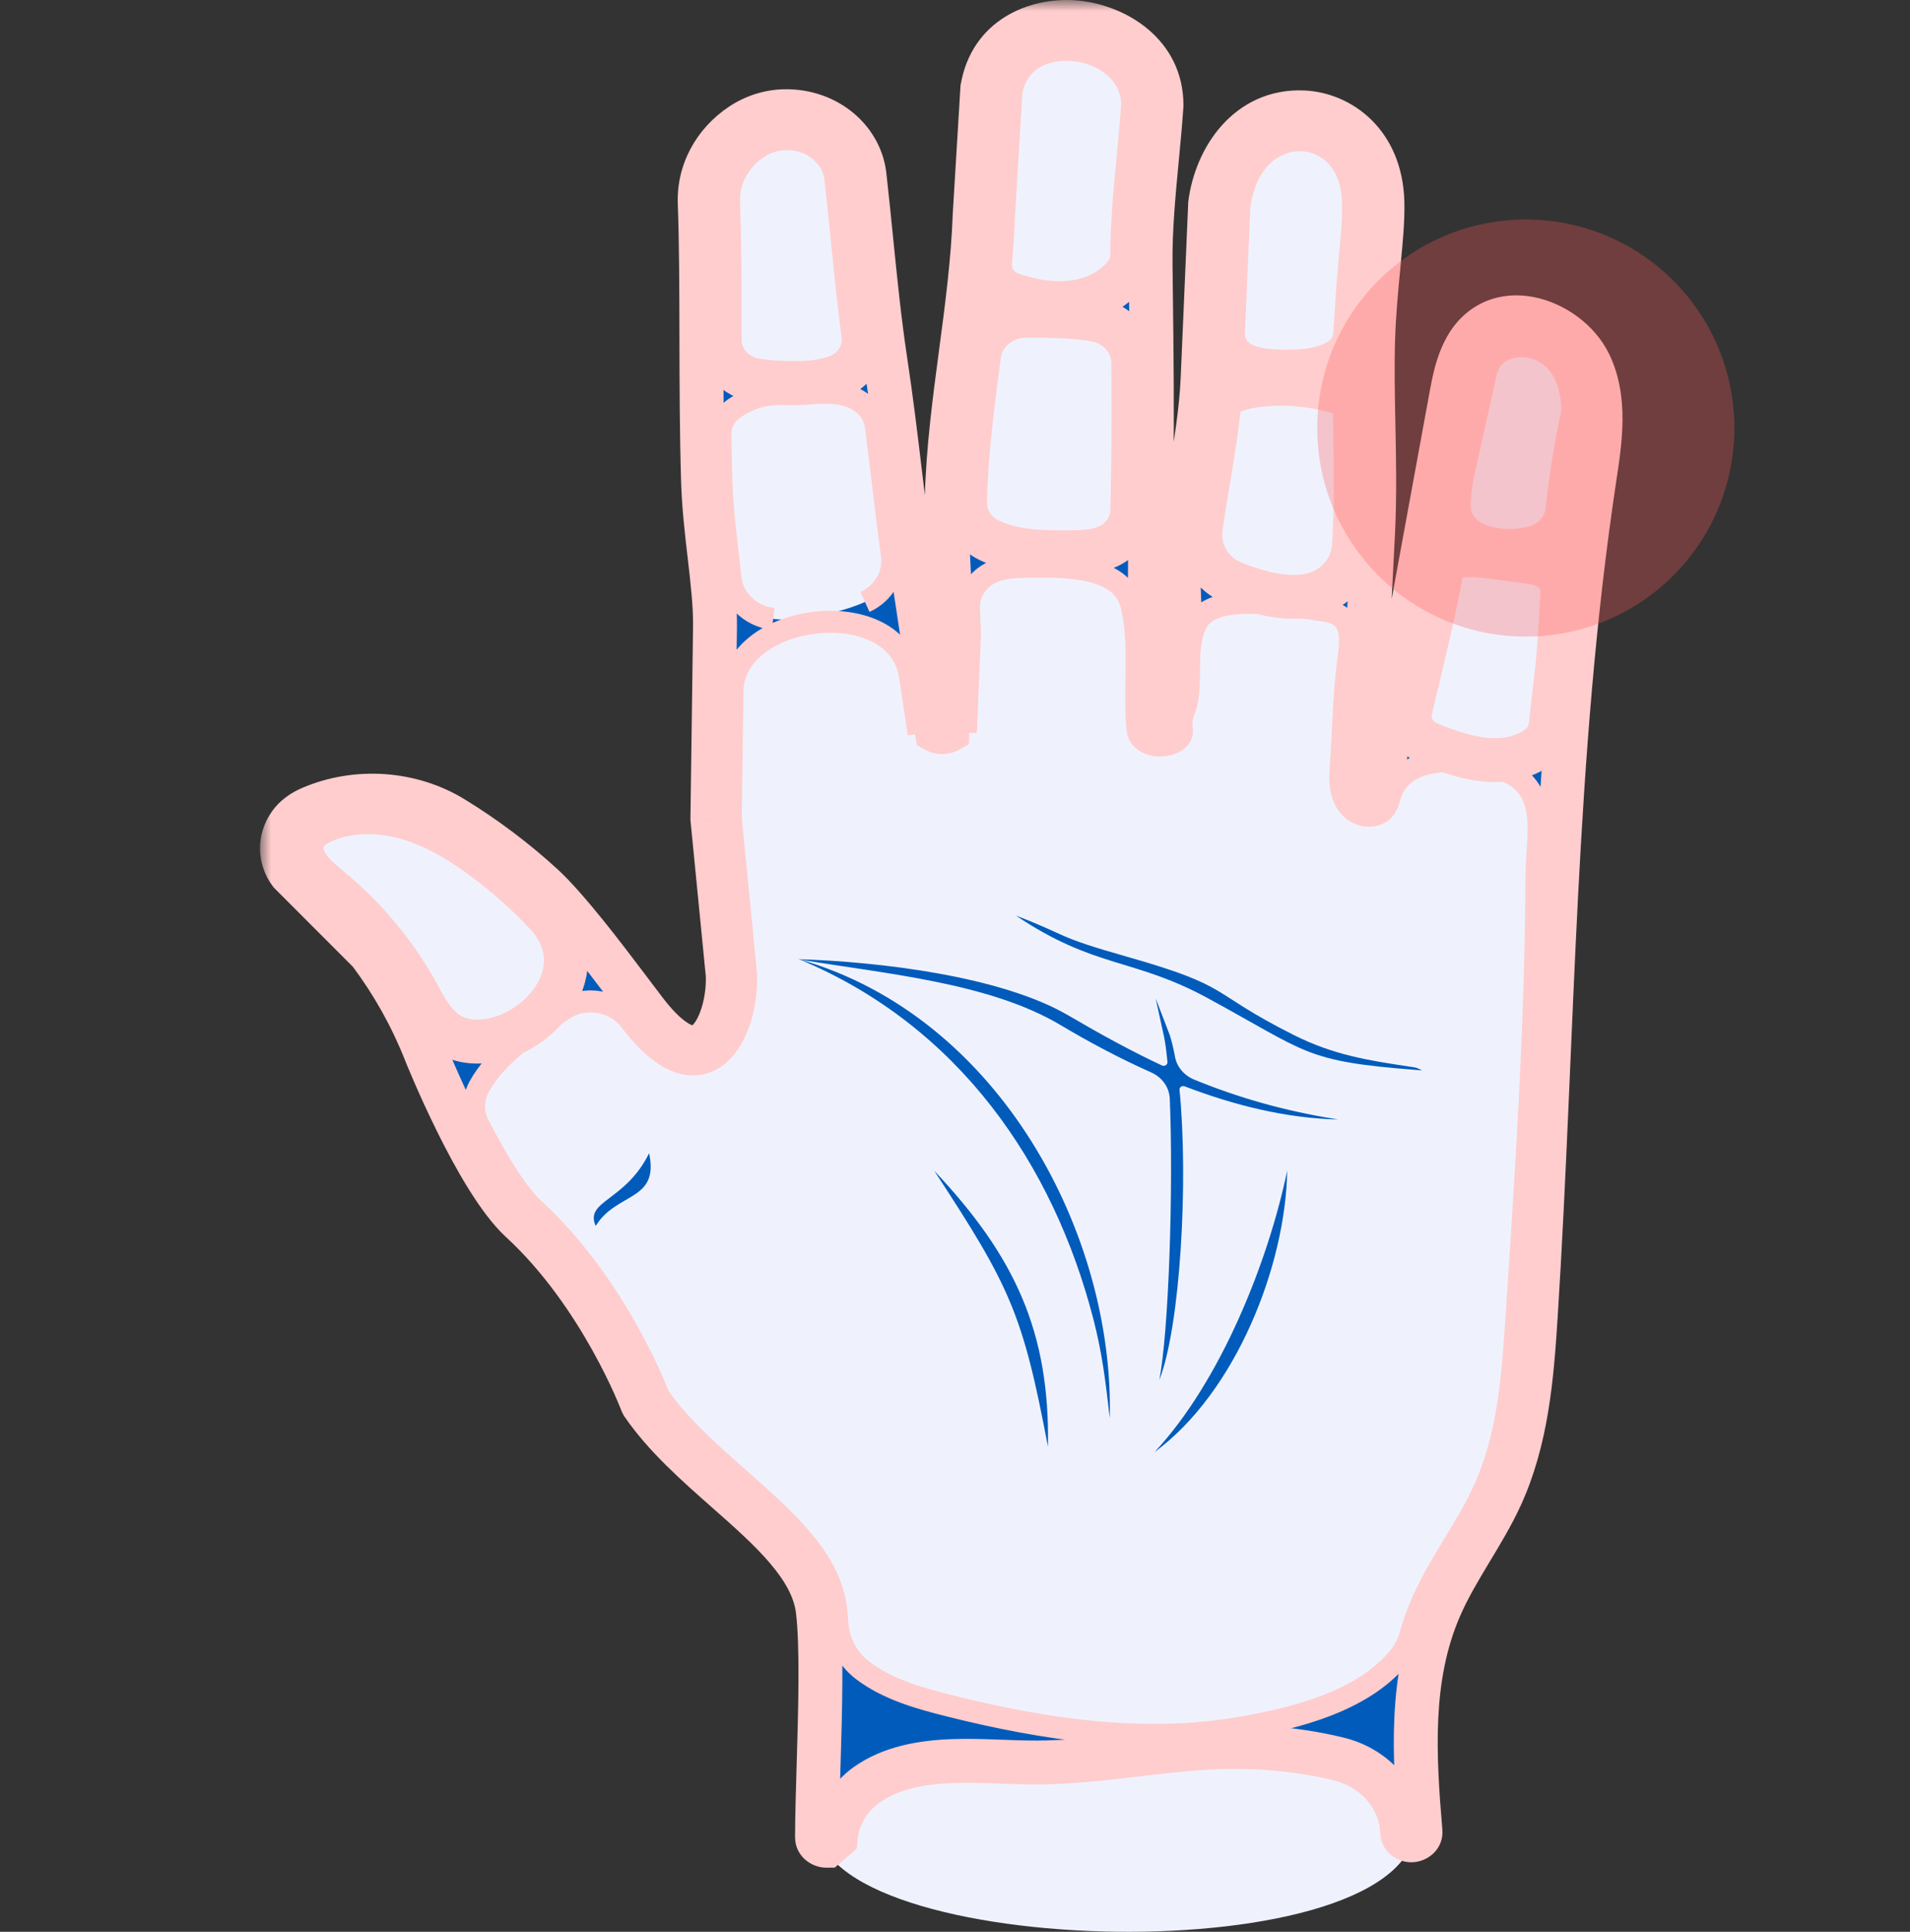 <svg width="87" height="88" viewBox="0 0 87 88" fill="none" xmlns="http://www.w3.org/2000/svg">
<rect x="0" y="0" width="87" height="88" fill="#333333" stroke="none"/>
<g id="Frame 336837">
<g id="Group 34574">
<g id="OBJECTS">
<g id="Group">
<path id="Vector" d="M72.392 16.554C71.899 15.542 70.801 14.731 69.661 14.513C68.979 14.383 68.283 14.465 67.692 14.843C66.622 15.527 66.321 16.837 66.105 18.019C65.045 23.801 63.986 29.583 62.926 35.365C62.833 35.873 62.335 36.541 61.906 36.209C62.124 32.201 62.351 28.193 62.546 24.184C62.624 22.566 62.592 20.908 62.559 19.304C62.533 17.965 62.507 16.7 62.544 15.488C62.58 14.283 62.691 13.132 62.789 12.117C62.898 10.987 62.992 10.011 62.969 9.197C62.892 6.501 61.047 5.194 59.366 5.12C56.845 5.01 55.399 7.195 55.122 9.273L54.78 17.226C54.715 18.729 54.46 20.253 54.214 21.727C54.023 22.868 53.825 24.048 53.714 25.221C53.657 25.827 53.68 26.434 53.702 27.02C53.723 27.596 53.744 28.14 53.696 28.686C53.606 29.701 53.429 30.732 53.258 31.729C53.175 32.209 53.093 32.689 53.02 33.169C52.903 33.205 52.69 33.199 52.645 33.136C52.298 29.782 52.361 26.316 52.422 22.963C52.431 22.468 52.44 21.972 52.447 21.477C52.489 18.782 52.456 16.045 52.424 13.399L52.409 12.053C52.391 10.456 52.545 8.826 52.696 7.251C52.771 6.456 52.85 5.634 52.906 4.798C52.906 2.507 50.898 1.16 48.914 1.013C47.123 0.881 45.142 1.759 44.745 4.019L44.396 9.79C44.319 11.912 44.038 14.027 43.766 16.072C43.478 18.233 43.181 20.468 43.122 22.727C43.1 23.545 43.162 24.837 43.234 26.334C43.273 27.143 43.315 28.006 43.346 28.865L43.159 33.298C43.123 33.317 43.038 33.347 42.914 33.348C42.792 33.35 42.706 33.322 42.672 33.303L41.636 26.449C41.396 24.856 41.197 23.199 41.005 21.597C40.806 19.93 40.599 18.207 40.34 16.492C40.059 14.638 39.868 12.738 39.683 10.9C39.589 9.959 39.494 9.019 39.389 8.09C39.252 6.429 37.739 5.027 35.729 5.066C35.02 5.08 34.331 5.31 33.758 5.693C32.527 6.516 31.822 7.841 31.873 9.241C31.939 11.079 31.943 13.161 31.948 15.365C31.953 17.522 31.958 19.753 32.022 21.89C32.058 23.075 32.19 24.209 32.317 25.305C32.453 26.472 32.581 27.576 32.568 28.571L32.449 37.306L33.148 44.42C33.199 45.78 32.676 47.415 31.817 47.678C31.19 47.869 30.32 47.283 29.367 46.024L28.469 44.836C27.551 43.622 25.842 41.363 24.722 40.336C23.479 39.196 22.11 38.164 20.652 37.27C18.729 36.089 16.249 35.916 14.156 36.812C13.772 36.976 13.427 37.221 13.197 37.549C12.704 38.252 12.738 39.122 13.227 39.773L16.837 43.388C17.891 44.796 18.746 46.325 19.379 47.934C19.402 47.992 21.707 53.758 23.728 55.618C27.373 58.975 29.217 63.846 29.235 63.894L29.277 63.975C30.276 65.431 31.706 66.694 33.089 67.915C35.111 69.7 37.02 71.385 37.253 73.384C37.446 75.042 37.36 77.938 37.284 80.493C37.269 81.002 37.254 80.877 37.242 83.084C37.187 89.282 64.46 89.986 64.488 83.084C64.508 78.284 64.77 75.109 65.581 73.237C66.342 71.479 67.556 69.914 68.357 68.171C69.542 65.592 69.776 62.737 69.953 59.941C70.761 47.214 70.723 34.417 72.628 21.79C72.892 20.035 73.179 18.171 72.392 16.554Z" fill="#EFF2FD"/>
<path id="Vector_2" fill-rule="evenodd" clip-rule="evenodd" d="M53.963 49.487C56.219 50.352 58.59 50.941 60.951 50.997C58.489 50.607 56.397 49.999 54.397 49.181C53.934 48.991 53.606 48.599 53.521 48.139C53.452 47.763 53.372 47.429 53.282 47.15L52.642 45.483L53.018 47.21C53.081 47.509 53.133 47.906 53.177 48.378C53.188 48.502 53.048 48.592 52.927 48.536C51.529 47.882 50.144 47.123 48.672 46.261C45.589 44.454 39.99 43.804 36.348 43.695C36.373 43.7 36.4 43.704 36.426 43.708C43.705 46.751 47.977 53.056 49.795 60.059C50.214 61.672 50.363 62.968 50.549 64.6C50.755 56.254 45.559 46.335 36.444 43.711C40.247 44.354 45.041 44.748 48.303 46.693C49.595 47.463 50.987 48.207 52.441 48.855C52.94 49.077 53.261 49.536 53.283 50.046C53.456 54.161 53.23 60.741 52.804 62.87C53.769 60.422 54.136 53.777 53.727 49.645C53.715 49.526 53.843 49.441 53.963 49.487Z" fill="#005BBB"/>
<path id="Vector_3" fill-rule="evenodd" clip-rule="evenodd" d="M64.294 48.601C62.33 48.309 60.742 48.06 58.92 47.143C54.988 45.164 56.204 44.965 51.358 43.589C47.976 42.629 48.733 42.65 46.275 41.708C49.863 44.123 51.622 43.629 54.993 45.459C59.599 47.96 59.401 48.346 64.529 48.741L64.782 48.762C64.505 48.634 64.55 48.639 64.294 48.601Z" fill="#005BBB"/>
<path id="Vector_4" fill-rule="evenodd" clip-rule="evenodd" d="M47.733 65.9C47.826 60.685 46.231 57.23 42.553 53.332C45.998 58.591 46.587 59.821 47.733 65.9Z" fill="#005BBB"/>
<path id="Vector_5" fill-rule="evenodd" clip-rule="evenodd" d="M58.631 53.332C57.766 57.477 55.595 62.934 52.588 66.148C56.308 63.413 58.563 57.626 58.631 53.332Z" fill="#005BBB"/>
<path id="Vector_6" fill-rule="evenodd" clip-rule="evenodd" d="M27.134 55.845C26.618 54.691 28.486 54.73 29.567 52.533C30.037 54.738 28.09 54.292 27.134 55.845Z" fill="#005BBB"/>
<path id="Vector_7" d="M37.766 73.735L37.825 72.58C37.712 72.962 37.7 73.352 37.766 73.735Z" fill="#005BBB"/>
<path id="Vector_8" d="M71.398 23.249C71.397 23.253 71.397 23.256 71.397 23.259C71.317 24.055 70.727 24.73 69.893 24.95C69.146 25.146 68.341 25.152 67.599 24.939C67.371 24.873 67.147 24.788 66.947 24.668C66.761 24.556 66.6 24.419 66.459 24.265C66.118 23.893 65.957 23.408 65.989 22.922C66.021 22.426 66.067 21.944 66.158 21.538L67.207 16.829C67.474 15.63 68.617 15.185 69.57 15.281C70.761 15.4 72.139 16.401 72.116 18.829C72.049 19.126 71.615 21.083 71.398 23.249ZM70.921 30.514C70.822 31.415 70.725 32.267 70.631 33.07C70.586 33.455 70.381 33.81 70.049 34.048C69.577 34.386 68.966 34.584 68.363 34.62C67.357 34.681 66.369 34.375 65.437 34.021C65.194 33.929 64.95 33.832 64.745 33.681C64.742 33.679 64.739 33.677 64.736 33.674C64.296 33.344 64.128 32.792 64.251 32.281C64.301 32.075 64.346 31.886 64.346 31.886C64.768 30.154 65.282 28.033 65.677 25.948C65.74 25.619 66.026 25.366 66.385 25.324C66.8 25.276 67.22 25.279 67.634 25.332L69.451 25.565C69.818 25.612 70.2 25.664 70.511 25.851C70.615 25.913 70.707 25.988 70.795 26.069C71.052 26.308 71.185 26.636 71.168 26.972C71.126 27.813 71.033 29.507 70.921 30.514ZM69.984 39.914C69.975 42.177 69.92 44.439 69.832 46.7C69.661 51.154 69.367 55.603 69.073 60.051C68.899 62.681 68.712 65.368 67.621 67.805C66.833 69.567 65.598 71.136 64.814 72.9C64.582 73.423 64.392 73.957 64.238 74.498C64.129 74.881 63.935 75.241 63.669 75.553C62.012 77.5 59.093 78.25 56.569 78.693C52.101 79.476 47.552 78.785 43.214 77.697C41.824 77.349 40.406 76.939 39.296 76.093L39.282 76.083C38.592 75.552 38.2 74.763 38.143 73.938C38.127 73.711 38.108 73.499 38.085 73.302C37.819 71.024 35.803 69.244 33.669 67.359C32.334 66.181 30.954 64.962 30.01 63.601C29.806 63.067 27.961 58.425 24.32 55.073C23.532 54.348 22.602 52.799 21.798 51.236C21.513 50.682 21.53 50.037 21.834 49.49C22.02 49.153 22.251 48.834 22.508 48.54C23.18 47.772 24.029 47.153 24.87 46.54C25.14 46.344 25.418 46.145 25.705 45.961C26.669 45.339 28.017 45.591 28.692 46.479C29.905 48.078 31.045 48.726 32.081 48.41C33.4 48.005 34.046 46.038 33.983 44.372L33.287 37.276C33.287 37.276 33.365 31.485 33.366 31.481C33.414 27.883 40.868 26.973 41.449 30.801L41.845 33.423C41.9 33.846 42.36 34.136 42.946 34.119C43.532 34.105 43.962 33.802 43.994 33.371L44.184 28.867L44.184 28.853C44.17 28.483 44.155 28.113 44.139 27.746C44.104 26.973 44.589 26.257 45.386 25.994C45.897 25.824 46.453 25.819 46.996 25.815C48.548 25.805 51.067 25.784 51.526 27.528C51.98 29.254 51.627 31.418 51.812 33.209C51.858 33.657 52.249 33.953 52.807 33.964C53.331 33.969 53.922 33.715 53.829 33.191C53.781 32.917 53.828 32.64 53.937 32.38C54.406 31.26 53.862 29.479 54.549 28.298C55.364 26.895 58.94 27.636 60.372 27.826C61.758 28.011 61.517 29.291 61.399 30.196C61.2 31.721 61.188 33.292 61.078 34.826C61.028 35.518 60.994 36.272 61.522 36.81C61.829 37.123 62.317 37.26 62.736 37.089C63.209 36.897 63.228 36.481 63.362 36.121C64.022 34.354 66.512 34.523 68.082 34.946C70.716 35.655 69.991 37.948 69.984 39.914ZM19.134 45.489C18.144 43.619 16.765 41.925 15.093 40.525C14.706 40.201 14.297 39.886 14.022 39.476C13.747 39.066 13.626 38.532 13.858 38.1C14.034 37.772 14.384 37.552 14.743 37.394C15.914 36.882 17.3 36.9 18.538 37.253C19.776 37.605 20.884 38.268 21.901 39.008C22.984 39.797 23.985 40.683 24.884 41.649C25.716 42.543 25.929 43.55 25.681 44.485C25.271 46.034 23.574 47.395 21.819 47.447C20.369 47.489 19.699 46.556 19.134 45.489ZM33.15 25.222C33.024 24.141 32.894 23.023 32.859 21.869C32.839 21.186 32.825 20.492 32.815 19.795C32.808 19.289 33.084 18.815 33.544 18.538L33.712 18.436C34.325 18.068 35.051 17.914 35.781 17.95C36.783 17.999 38.038 17.676 38.987 18.182C39.12 18.253 39.241 18.337 39.353 18.431C39.662 18.691 39.85 19.052 39.899 19.435C39.994 20.191 40.085 20.942 40.173 21.681C40.315 22.869 40.462 24.087 40.627 25.289C40.747 26.166 40.259 27.029 39.398 27.421C38.955 27.623 38.472 27.771 38 27.891C37.093 28.12 36.15 28.298 35.217 28.193L35.197 28.19C34.162 28.068 33.369 27.273 33.271 26.317C33.234 25.959 33.193 25.594 33.15 25.222ZM32.785 15.363C32.78 13.153 32.776 11.066 32.709 9.216C32.668 8.067 33.248 6.981 34.261 6.309C35.068 5.775 36.126 5.688 37.022 6.085C37.894 6.47 38.481 7.261 38.555 8.159C38.661 9.096 38.756 10.033 38.85 10.971C38.991 12.374 39.138 13.812 39.324 15.244C39.429 16.052 38.965 16.85 38.147 17.159C38.142 17.161 38.136 17.163 38.131 17.165C37.3 17.473 36.377 17.476 35.482 17.432C35.144 17.415 34.795 17.387 34.453 17.333C33.492 17.18 32.788 16.416 32.786 15.518C32.785 15.466 32.785 15.415 32.785 15.363ZM43.958 22.746C44.017 20.524 44.312 18.308 44.597 16.166C44.597 16.161 44.598 16.157 44.599 16.152C44.729 15.173 45.609 14.413 46.681 14.385C46.703 14.385 46.725 14.384 46.746 14.384C47.55 14.368 48.355 14.39 49.154 14.467C49.377 14.488 49.604 14.515 49.83 14.551C50.864 14.715 51.613 15.552 51.62 16.518C51.633 18.164 51.636 19.823 51.61 21.466C51.602 21.961 51.594 22.456 51.585 22.95C51.583 23.042 51.581 23.134 51.58 23.226C51.566 23.984 51.078 24.689 50.308 24.959C50.302 24.96 50.297 24.962 50.292 24.964C49.769 25.144 49.199 25.157 48.641 25.16C47.688 25.167 46.72 25.148 45.809 24.893C45.55 24.82 45.295 24.726 45.054 24.61C44.362 24.279 43.946 23.607 43.956 22.89C43.956 22.84 43.957 22.792 43.958 22.746ZM45.095 11.938C45.158 11.237 45.207 10.531 45.233 9.825L45.575 4.122C45.916 2.241 47.547 1.684 48.847 1.781C50.449 1.899 52.069 2.974 52.07 4.774C52.015 5.576 51.937 6.394 51.862 7.184C51.723 8.638 51.581 10.137 51.571 11.63C51.569 11.93 51.475 12.224 51.288 12.469C50.872 13.018 50.231 13.438 49.531 13.639C48.389 13.965 47.136 13.788 46.02 13.392C45.995 13.383 45.969 13.372 45.94 13.359C45.368 13.098 45.043 12.524 45.095 11.938ZM54.695 24.043C54.797 23.304 54.92 22.566 55.041 21.844C55.239 20.66 55.441 19.443 55.55 18.22C55.557 18.146 55.602 18.079 55.672 18.042C56.148 17.788 56.674 17.621 57.219 17.553C58.543 17.386 59.908 17.519 61.169 17.926C61.488 18.029 61.704 18.305 61.709 18.617C61.713 18.849 61.718 19.082 61.723 19.318C61.754 20.91 61.787 22.556 61.71 24.149C61.698 24.386 61.686 24.62 61.675 24.854C61.618 25.998 60.714 26.986 59.483 27.153C59.4 27.165 59.316 27.173 59.233 27.179C58.164 27.251 57.11 26.932 56.129 26.536C56.09 26.52 56.05 26.502 56.009 26.482C55.06 26.014 54.559 25.026 54.695 24.043ZM55.955 9.352C56.291 6.873 57.885 5.827 59.326 5.89C60.677 5.95 62.068 7.001 62.132 9.217C62.154 9.987 62.062 10.943 61.955 12.049C61.882 12.808 61.78 14.4 61.731 15.208C61.705 15.642 61.497 16.058 61.127 16.329C60.98 16.437 60.818 16.529 60.649 16.603C60.018 16.877 59.3 16.93 58.602 16.93C57.959 16.931 57.3 16.889 56.71 16.656C56.705 16.654 56.701 16.652 56.697 16.651C56.061 16.396 55.679 15.786 55.707 15.148L55.955 9.352ZM72.392 16.554C71.899 15.542 70.801 14.731 69.661 14.513C68.979 14.383 68.283 14.465 67.692 14.843C66.622 15.527 66.321 16.837 66.105 18.019C65.045 23.801 63.986 29.583 62.927 35.365C62.833 35.873 62.334 36.541 61.906 36.21C62.124 32.201 62.35 28.193 62.546 24.184C62.625 22.566 62.592 20.908 62.559 19.304C62.533 17.965 62.508 16.7 62.544 15.488C62.581 14.283 62.691 13.132 62.789 12.117C62.898 10.987 62.992 10.011 62.969 9.197C62.892 6.502 61.047 5.194 59.366 5.12C56.845 5.01 55.399 7.196 55.123 9.273L54.78 17.227C54.715 18.729 54.46 20.253 54.214 21.727C54.023 22.868 53.825 24.048 53.714 25.221C53.657 25.827 53.679 26.433 53.702 27.02C53.723 27.596 53.744 28.14 53.696 28.685C53.606 29.701 53.429 30.732 53.258 31.729C53.175 32.209 53.093 32.689 53.019 33.169C52.903 33.205 52.69 33.199 52.645 33.136C52.298 29.782 52.361 26.315 52.422 22.963C52.43 22.468 52.439 21.972 52.447 21.477C52.489 18.782 52.456 16.045 52.424 13.399L52.409 12.053C52.391 10.456 52.546 8.827 52.696 7.251C52.771 6.456 52.849 5.634 52.906 4.799C52.906 2.507 50.898 1.159 48.914 1.013C47.123 0.881 45.142 1.759 44.745 4.018L44.396 9.79C44.319 11.912 44.038 14.027 43.766 16.072C43.479 18.233 43.181 20.468 43.121 22.727C43.1 23.545 43.162 24.837 43.234 26.334C43.274 27.144 43.315 28.006 43.347 28.865L43.159 33.298C43.123 33.317 43.038 33.347 42.914 33.348C42.792 33.35 42.706 33.322 42.672 33.303L41.636 26.449C41.395 24.856 41.197 23.199 41.005 21.597C40.806 19.93 40.599 18.207 40.34 16.492C40.059 14.639 39.868 12.738 39.684 10.9C39.589 9.959 39.494 9.019 39.389 8.09C39.252 6.429 37.739 5.027 35.729 5.066C35.02 5.08 34.331 5.31 33.758 5.693C32.527 6.516 31.822 7.841 31.873 9.241C31.939 11.079 31.943 13.161 31.948 15.365C31.953 17.522 31.958 19.753 32.022 21.89C32.058 23.075 32.19 24.208 32.317 25.305C32.453 26.473 32.581 27.576 32.568 28.57L32.449 37.306L33.148 44.42C33.199 45.781 32.676 47.415 31.817 47.678C31.19 47.869 30.32 47.283 29.368 46.024L28.468 44.836C27.55 43.622 25.842 41.363 24.722 40.336C23.479 39.196 22.11 38.164 20.652 37.27C18.729 36.09 16.25 35.916 14.156 36.811C13.772 36.976 13.427 37.221 13.197 37.549C12.704 38.252 12.738 39.123 13.227 39.773L16.837 43.388C17.891 44.795 18.747 46.325 19.379 47.934C19.402 47.992 21.707 53.758 23.728 55.618C27.373 58.975 29.217 63.846 29.235 63.894L29.277 63.975C30.276 65.431 31.706 66.694 33.089 67.915C35.111 69.7 37.02 71.386 37.253 73.384C37.446 75.042 37.36 77.938 37.284 80.493C37.249 81.678 37.216 82.806 37.215 83.688C37.215 83.907 37.41 84.083 37.648 84.08C37.809 83.941 37.907 83.857 38.068 83.718C38.157 82.77 38.658 81.881 39.485 81.298C40.603 80.51 42.029 80.269 43.413 80.221C44.696 80.177 45.978 80.294 47.261 80.288C49.578 80.278 51.861 79.868 54.162 79.674C56.46 79.479 58.744 79.58 60.98 80.129C62.57 80.52 63.729 81.778 63.854 83.289C63.86 83.353 63.865 83.418 63.871 83.482C63.888 83.68 64.066 83.832 64.281 83.833H64.289C64.531 83.834 64.722 83.645 64.703 83.423C64.41 79.986 64.198 76.43 65.581 73.237C66.342 71.479 67.556 69.914 68.357 68.172C69.543 65.591 69.776 62.737 69.953 59.941C70.76 47.214 70.723 34.417 72.628 21.79C72.892 20.035 73.179 18.171 72.392 16.554Z" fill="#005BBB"/>
<g id="Vector_9">
<mask id="path-9-outside-1_360_5803" maskUnits="userSpaceOnUse" x="11.843" y="0" width="63" height="86" fill="black">
<rect fill="white" x="11.843" width="63" height="86"/>
<path d="M71.398 23.249C71.397 23.253 71.397 23.256 71.397 23.259C71.317 24.055 70.727 24.73 69.893 24.95C69.146 25.146 68.341 25.152 67.599 24.939C67.371 24.873 67.147 24.788 66.947 24.668C66.761 24.556 66.6 24.419 66.459 24.265C66.118 23.893 65.957 23.408 65.989 22.922C66.021 22.426 66.067 21.944 66.158 21.538L67.207 16.829C67.474 15.63 68.617 15.185 69.57 15.281C70.761 15.4 72.139 16.401 72.116 18.829C72.049 19.126 71.615 21.083 71.398 23.249ZM70.921 30.514C70.822 31.415 70.725 32.267 70.631 33.07C70.586 33.455 70.381 33.81 70.049 34.048C69.577 34.386 68.966 34.584 68.363 34.62C67.357 34.681 66.369 34.375 65.437 34.021C65.194 33.929 64.95 33.832 64.745 33.681C64.742 33.679 64.739 33.677 64.736 33.674C64.296 33.344 64.128 32.792 64.251 32.281C64.301 32.075 64.346 31.886 64.346 31.886C64.768 30.154 65.282 28.033 65.677 25.948C65.74 25.619 66.026 25.366 66.385 25.324C66.8 25.276 67.22 25.279 67.634 25.332L69.451 25.565C69.818 25.612 70.2 25.664 70.511 25.851C70.615 25.913 70.707 25.988 70.795 26.069C71.052 26.308 71.185 26.636 71.168 26.972C71.126 27.813 71.033 29.507 70.921 30.514ZM19.134 45.489C18.144 43.619 16.765 41.925 15.093 40.525C14.706 40.201 14.297 39.886 14.022 39.476C13.747 39.066 13.626 38.532 13.858 38.1C14.034 37.772 14.384 37.552 14.743 37.394C15.914 36.882 17.3 36.9 18.538 37.253C19.776 37.605 20.884 38.268 21.901 39.008C22.984 39.797 23.985 40.683 24.884 41.649C25.716 42.543 25.929 43.55 25.681 44.485C25.271 46.034 23.574 47.395 21.819 47.447C20.369 47.489 19.699 46.556 19.134 45.489ZM32.785 15.363C32.78 13.153 32.776 11.066 32.709 9.216C32.668 8.067 33.248 6.981 34.261 6.309C35.068 5.775 36.126 5.688 37.022 6.085C37.894 6.47 38.481 7.261 38.555 8.159C38.661 9.096 38.756 10.033 38.85 10.971C38.991 12.374 39.138 13.812 39.324 15.244C39.429 16.052 38.965 16.85 38.147 17.159C38.142 17.161 38.136 17.163 38.131 17.165C37.3 17.473 36.377 17.476 35.482 17.432C35.144 17.415 34.795 17.387 34.453 17.333C33.492 17.18 32.788 16.416 32.786 15.518C32.785 15.466 32.785 15.415 32.785 15.363ZM43.958 22.746C44.017 20.524 44.312 18.308 44.597 16.166C44.597 16.161 44.598 16.157 44.599 16.152C44.729 15.173 45.609 14.413 46.681 14.385C46.703 14.385 46.725 14.384 46.746 14.384C47.55 14.368 48.355 14.39 49.154 14.467C49.377 14.488 49.604 14.515 49.83 14.551C50.864 14.715 51.613 15.552 51.62 16.518C51.633 18.164 51.636 19.823 51.61 21.466C51.602 21.961 51.594 22.456 51.585 22.95C51.583 23.042 51.581 23.134 51.58 23.226C51.566 23.984 51.078 24.689 50.308 24.959C50.302 24.96 50.297 24.962 50.292 24.964C49.769 25.144 49.199 25.157 48.641 25.16C47.688 25.167 46.72 25.148 45.809 24.893C45.55 24.82 45.295 24.726 45.054 24.61C44.362 24.279 43.946 23.607 43.956 22.89C43.956 22.84 43.957 22.792 43.958 22.746ZM45.095 11.938C45.158 11.237 45.207 10.531 45.233 9.825L45.575 4.122C45.916 2.241 47.547 1.684 48.847 1.781C50.449 1.899 52.069 2.974 52.07 4.774C52.015 5.576 51.937 6.394 51.862 7.184C51.723 8.638 51.581 10.137 51.571 11.63C51.569 11.93 51.475 12.224 51.288 12.469C50.872 13.018 50.231 13.438 49.531 13.639C48.389 13.965 47.136 13.788 46.02 13.392C45.995 13.383 45.969 13.372 45.94 13.359C45.368 13.098 45.043 12.524 45.095 11.938ZM54.695 24.043C54.797 23.304 54.92 22.566 55.041 21.844C55.239 20.66 55.441 19.443 55.55 18.22C55.557 18.146 55.602 18.079 55.672 18.042C56.148 17.788 56.674 17.621 57.219 17.553C58.543 17.386 59.908 17.519 61.169 17.926C61.488 18.029 61.704 18.305 61.709 18.617C61.713 18.849 61.718 19.082 61.723 19.318C61.754 20.91 61.787 22.556 61.71 24.149C61.698 24.386 61.686 24.62 61.675 24.854C61.618 25.998 60.714 26.986 59.483 27.153C59.4 27.165 59.316 27.173 59.233 27.179C58.164 27.251 57.11 26.932 56.129 26.536C56.09 26.52 56.05 26.502 56.009 26.482C55.06 26.014 54.559 25.026 54.695 24.043ZM55.955 9.352C56.291 6.873 57.885 5.827 59.326 5.89C60.677 5.95 62.068 7.001 62.132 9.217C62.154 9.987 62.062 10.943 61.955 12.049C61.882 12.808 61.78 14.4 61.731 15.208C61.705 15.642 61.497 16.058 61.127 16.329C60.98 16.437 60.818 16.529 60.649 16.603C60.018 16.877 59.3 16.93 58.602 16.93C57.959 16.931 57.3 16.889 56.71 16.656C56.705 16.654 56.701 16.652 56.697 16.651C56.061 16.396 55.679 15.786 55.707 15.148L55.955 9.352ZM72.392 16.554C71.899 15.542 70.801 14.731 69.661 14.513C68.979 14.383 68.283 14.465 67.692 14.843C66.622 15.527 66.321 16.837 66.105 18.019C65.045 23.801 63.986 29.583 62.927 35.365C62.833 35.873 62.334 36.541 61.906 36.21C62.124 32.201 62.35 28.193 62.546 24.184C62.625 22.566 62.592 20.908 62.559 19.304C62.533 17.965 62.508 16.7 62.544 15.488C62.581 14.283 62.691 13.132 62.789 12.117C62.898 10.987 62.992 10.011 62.969 9.197C62.892 6.502 61.047 5.194 59.366 5.12C56.845 5.01 55.399 7.196 55.123 9.273L54.78 17.227C54.715 18.729 54.46 20.253 54.214 21.727C54.023 22.868 53.825 24.048 53.714 25.221C53.657 25.827 53.679 26.433 53.702 27.02C53.723 27.596 53.744 28.14 53.696 28.685C53.606 29.701 53.429 30.732 53.258 31.729C53.175 32.209 53.093 32.689 53.019 33.169C52.903 33.205 52.69 33.199 52.645 33.136C52.298 29.782 52.361 26.315 52.422 22.963C52.43 22.468 52.439 21.972 52.447 21.477C52.489 18.782 52.456 16.045 52.424 13.399L52.409 12.053C52.391 10.456 52.546 8.827 52.696 7.251C52.771 6.456 52.849 5.634 52.906 4.799C52.906 2.507 50.898 1.159 48.914 1.013C47.123 0.881 45.142 1.759 44.745 4.018L44.396 9.79C44.319 11.912 44.038 14.027 43.766 16.072C43.479 18.233 43.181 20.468 43.121 22.727C43.1 23.545 43.162 24.837 43.234 26.334C43.274 27.144 43.315 28.006 43.347 28.865L43.159 33.298C43.123 33.317 43.038 33.347 42.914 33.348C42.792 33.35 42.706 33.322 42.672 33.303L41.636 26.449C41.395 24.856 41.197 23.199 41.005 21.597C40.806 19.93 40.599 18.207 40.34 16.492C40.059 14.639 39.868 12.738 39.684 10.9C39.589 9.959 39.494 9.019 39.389 8.09C39.252 6.429 37.739 5.027 35.729 5.066C35.02 5.08 34.331 5.31 33.758 5.693C32.527 6.516 31.822 7.841 31.873 9.241C31.939 11.079 31.943 13.161 31.948 15.365C31.953 17.522 31.958 19.753 32.022 21.89C32.058 23.075 32.19 24.208 32.317 25.304C32.453 26.473 32.581 27.576 32.568 28.57L32.449 37.306L33.148 44.42C33.199 45.781 32.676 47.415 31.817 47.678C31.19 47.869 30.32 47.283 29.368 46.024L28.468 44.836C27.55 43.622 25.842 41.363 24.722 40.336C23.479 39.196 22.11 38.164 20.652 37.27C18.729 36.09 16.25 35.916 14.156 36.811C13.772 36.976 13.427 37.221 13.197 37.549C12.704 38.252 12.738 39.123 13.227 39.773L16.837 43.388C17.891 44.795 18.747 46.325 19.379 47.934C19.402 47.992 21.707 53.758 23.728 55.618C27.373 58.975 29.217 63.846 29.235 63.894L29.277 63.975C30.276 65.431 31.706 66.694 33.089 67.915C35.111 69.7 37.02 71.386 37.253 73.384C37.446 75.042 37.36 77.938 37.284 80.493C37.249 81.678 37.216 82.806 37.215 83.688C37.215 83.907 37.41 84.083 37.648 84.08C37.809 83.941 37.907 83.857 38.068 83.718C38.157 82.77 38.658 81.881 39.485 81.298C40.603 80.51 42.029 80.269 43.413 80.221C44.696 80.177 45.978 80.294 47.261 80.288C49.578 80.278 51.861 79.868 54.162 79.674C56.46 79.479 58.744 79.58 60.98 80.129C62.57 80.52 63.729 81.778 63.854 83.289C63.86 83.353 63.865 83.418 63.871 83.482C63.888 83.68 64.066 83.832 64.281 83.833H64.289C64.531 83.834 64.722 83.645 64.703 83.423C64.41 79.986 64.198 76.43 65.581 73.237C66.342 71.479 67.556 69.914 68.357 68.172C69.543 65.591 69.776 62.737 69.953 59.941C70.76 47.214 70.723 34.417 72.628 21.79C72.892 20.035 73.179 18.171 72.392 16.554Z"/>
</mask>
<path d="M69.984 39.914L69.484 39.912V39.912L69.984 39.914ZM69.832 46.7L69.333 46.681V46.681L69.832 46.7ZM69.073 60.051L69.572 60.084V60.084L69.073 60.051ZM67.621 67.805L68.078 68.009L68.078 68.009L67.621 67.805ZM64.814 72.9L64.357 72.697L64.357 72.697L64.814 72.9ZM64.238 74.498L63.758 74.361L63.757 74.361L64.238 74.498ZM63.669 75.553L63.289 75.229L63.289 75.229L63.669 75.553ZM56.569 78.693L56.483 78.2H56.483L56.569 78.693ZM43.214 77.697L43.336 77.212H43.336L43.214 77.697ZM39.296 76.093L38.992 76.49L38.993 76.491L39.296 76.093ZM39.282 76.083L38.978 76.479L38.978 76.48L39.282 76.083ZM38.143 73.938L37.644 73.972L37.644 73.972L38.143 73.938ZM38.085 73.302L38.582 73.244L38.582 73.244L38.085 73.302ZM33.669 67.359L33.338 67.734H33.338L33.669 67.359ZM30.01 63.601L29.543 63.779L29.565 63.836L29.599 63.886L30.01 63.601ZM24.32 55.073L24.658 54.706L24.32 55.073ZM21.798 51.236L22.243 51.008L22.243 51.008L21.798 51.236ZM21.834 49.49L22.271 49.733L22.271 49.732L21.834 49.49ZM22.508 48.54L22.884 48.87L22.884 48.87L22.508 48.54ZM24.87 46.54L24.577 46.136L24.576 46.136L24.87 46.54ZM25.705 45.961L25.434 45.54L25.434 45.54L25.705 45.961ZM28.692 46.479L28.293 46.782L28.293 46.782L28.692 46.479ZM32.081 48.41L32.228 48.888L32.228 48.888L32.081 48.41ZM33.983 44.372L34.483 44.353L34.483 44.338L34.481 44.323L33.983 44.372ZM33.287 37.276L32.787 37.27L32.787 37.297L32.789 37.325L33.287 37.276ZM33.366 31.481L33.865 31.503L33.865 31.495L33.866 31.487L33.366 31.481ZM41.449 30.801L41.943 30.726L41.943 30.726L41.449 30.801ZM44.184 28.867L44.684 28.888L44.684 28.869L44.684 28.85L44.184 28.867ZM44.184 28.853L44.683 28.836L44.683 28.835L44.184 28.853ZM44.139 27.746L44.638 27.724L44.638 27.724L44.139 27.746ZM45.386 25.994L45.543 26.468L45.543 26.468L45.386 25.994ZM46.996 25.815L46.992 25.315L46.996 25.815ZM51.526 27.528L52.01 27.401L52.009 27.401L51.526 27.528ZM51.812 33.209L51.314 33.26V33.26L51.812 33.209ZM52.807 33.964L52.797 34.464L52.803 34.464L52.807 33.964ZM53.829 33.191L53.337 33.278L53.337 33.278L53.829 33.191ZM53.937 32.38L53.476 32.187L53.476 32.187L53.937 32.38ZM54.549 28.298L54.116 28.046L54.116 28.047L54.549 28.298ZM60.372 27.826L60.306 28.322H60.306L60.372 27.826ZM61.399 30.196L60.903 30.132L60.903 30.132L61.399 30.196ZM61.078 34.826L61.577 34.862L61.577 34.862L61.078 34.826ZM61.522 36.81L61.165 37.16L61.165 37.16L61.522 36.81ZM62.736 37.089L62.925 37.552L62.925 37.552L62.736 37.089ZM63.362 36.121L63.83 36.296L63.831 36.296L63.362 36.121ZM68.082 34.946L67.952 35.429L67.952 35.429L68.082 34.946ZM33.15 25.222L33.646 25.165L33.646 25.165L33.15 25.222ZM32.859 21.869L33.359 21.854L33.359 21.853L32.859 21.869ZM32.815 19.795L33.315 19.788V19.788L32.815 19.795ZM33.544 18.538L33.801 18.966L33.801 18.966L33.544 18.538ZM33.712 18.436L33.455 18.008L33.454 18.008L33.712 18.436ZM35.781 17.95L35.757 18.449L35.757 18.449L35.781 17.95ZM38.987 18.182L38.752 18.623L38.752 18.623L38.987 18.182ZM39.353 18.431L39.675 18.049L39.674 18.049L39.353 18.431ZM39.899 19.435L40.395 19.372L40.395 19.372L39.899 19.435ZM40.173 21.681L39.677 21.741L39.677 21.741L40.173 21.681ZM40.627 25.289L41.122 25.221L41.122 25.221L40.627 25.289ZM35.197 28.19L35.257 27.694L35.255 27.694L35.197 28.19ZM33.271 26.317L32.773 26.367L32.773 26.367L33.271 26.317ZM69.484 39.912C69.476 42.168 69.42 44.424 69.333 46.681L70.332 46.719C70.419 44.454 70.475 42.185 70.484 39.916L69.484 39.912ZM69.333 46.681C69.162 51.127 68.868 55.569 68.574 60.018L69.572 60.084C69.865 55.637 70.16 51.181 70.332 46.719L69.333 46.681ZM68.574 60.018C68.399 62.663 68.213 65.258 67.165 67.6L68.078 68.009C69.211 65.477 69.399 62.7 69.572 60.084L68.574 60.018ZM67.165 67.6C66.786 68.448 66.297 69.254 65.788 70.092C65.286 70.921 64.764 71.781 64.357 72.697L65.271 73.103C65.648 72.255 66.135 71.448 66.643 70.611C67.146 69.783 67.669 68.923 68.078 68.009L67.165 67.6ZM64.357 72.697C64.114 73.243 63.917 73.799 63.758 74.361L64.719 74.634C64.867 74.114 65.049 73.603 65.271 73.103L64.357 72.697ZM63.757 74.361C63.669 74.673 63.509 74.97 63.289 75.229L64.05 75.877C64.361 75.512 64.59 75.089 64.719 74.634L63.757 74.361ZM63.289 75.229C61.761 77.024 59.018 77.756 56.483 78.2L56.656 79.185C59.169 78.745 62.263 77.977 64.05 75.877L63.289 75.229ZM56.483 78.2C52.117 78.965 47.649 78.294 43.336 77.212L43.093 78.182C47.455 79.276 52.084 79.986 56.656 79.185L56.483 78.2ZM43.336 77.212C41.942 76.863 40.618 76.472 39.599 75.695L38.993 76.491C40.194 77.406 41.707 77.835 43.093 78.182L43.336 77.212ZM39.6 75.696L39.586 75.686L38.978 76.48L38.992 76.49L39.6 75.696ZM39.587 75.686C39.017 75.248 38.69 74.594 38.642 73.903L37.644 73.972C37.711 74.933 38.167 75.857 38.978 76.479L39.587 75.686ZM38.642 73.903C38.626 73.67 38.606 73.45 38.582 73.244L37.589 73.36C37.61 73.547 37.629 73.752 37.644 73.972L38.642 73.903ZM38.582 73.244C38.433 71.971 37.799 70.867 36.962 69.863C36.129 68.862 35.06 67.92 34 66.984L33.338 67.734C34.412 68.683 35.419 69.573 36.194 70.503C36.965 71.429 37.471 72.355 37.589 73.36L38.582 73.244ZM34 66.984C32.654 65.796 31.324 64.618 30.421 63.316L29.599 63.886C30.584 65.306 32.014 66.565 33.338 67.734L34 66.984ZM30.477 63.422C30.267 62.873 28.388 58.139 24.658 54.706L23.981 55.441C27.533 58.711 29.345 63.261 29.543 63.779L30.477 63.422ZM24.658 54.706C24.312 54.387 23.91 53.862 23.486 53.199C23.066 52.543 22.64 51.78 22.243 51.008L21.354 51.465C21.76 52.255 22.201 53.048 22.644 53.739C23.082 54.422 23.539 55.034 23.981 55.441L24.658 54.706ZM22.243 51.008C22.036 50.606 22.046 50.137 22.271 49.733L21.396 49.248C21.015 49.936 20.99 50.758 21.354 51.465L22.243 51.008ZM22.271 49.732C22.438 49.43 22.647 49.14 22.884 48.87L22.131 48.211C21.854 48.528 21.602 48.876 21.396 49.248L22.271 49.732ZM22.884 48.87C23.513 48.15 24.315 47.563 25.165 46.944L24.576 46.136C23.744 46.742 22.847 47.393 22.131 48.211L22.884 48.87ZM25.165 46.945C25.434 46.749 25.701 46.557 25.976 46.381L25.434 45.54C25.134 45.733 24.847 45.939 24.577 46.136L25.165 46.945ZM25.975 46.381C26.72 45.902 27.776 46.1 28.293 46.782L29.09 46.177C28.258 45.081 26.619 44.777 25.434 45.54L25.975 46.381ZM28.293 46.782C29.519 48.396 30.856 49.307 32.228 48.888L31.935 47.931C31.235 48.146 30.291 47.76 29.09 46.177L28.293 46.782ZM32.228 48.888C33.089 48.623 33.665 47.875 34.011 47.059C34.362 46.233 34.517 45.25 34.483 44.353L33.484 44.391C33.513 45.16 33.377 45.994 33.09 46.669C32.799 47.354 32.393 47.791 31.935 47.931L32.228 48.888ZM34.481 44.323L33.785 37.228L32.789 37.325L33.486 44.42L34.481 44.323ZM33.287 37.276C33.787 37.283 33.787 37.283 33.787 37.283C33.787 37.283 33.787 37.283 33.787 37.283C33.787 37.283 33.787 37.282 33.787 37.282C33.787 37.281 33.787 37.28 33.787 37.279C33.787 37.276 33.787 37.272 33.787 37.267C33.787 37.256 33.788 37.239 33.788 37.218C33.788 37.176 33.789 37.114 33.79 37.034C33.792 36.876 33.796 36.65 33.799 36.378C33.807 35.835 33.816 35.111 33.826 34.387C33.846 32.928 33.865 31.495 33.865 31.503L32.866 31.458C32.866 31.471 32.846 32.936 32.826 34.373C32.816 35.098 32.807 35.822 32.799 36.365C32.796 36.636 32.793 36.862 32.791 37.021C32.789 37.1 32.788 37.162 32.788 37.205C32.788 37.226 32.788 37.242 32.787 37.253C32.787 37.258 32.787 37.263 32.787 37.265C32.787 37.267 32.787 37.268 32.787 37.269C32.787 37.269 32.787 37.269 32.787 37.269C32.787 37.27 32.787 37.27 32.787 37.27C32.787 37.27 32.787 37.27 33.287 37.276ZM33.866 31.487C33.875 30.781 34.243 30.183 34.866 29.72C35.495 29.252 36.359 28.946 37.258 28.854C38.159 28.761 39.045 28.889 39.721 29.232C40.382 29.568 40.837 30.103 40.954 30.876L41.943 30.726C41.77 29.585 41.075 28.798 40.174 28.34C39.287 27.89 38.198 27.752 37.157 27.859C36.114 27.965 35.069 28.322 34.269 28.917C33.463 29.517 32.88 30.382 32.866 31.474L33.866 31.487ZM40.954 30.875L41.35 33.497L42.339 33.348L41.943 30.726L40.954 30.875ZM44.493 33.392L44.684 28.888L43.685 28.846L43.494 33.35L44.493 33.392ZM44.684 28.85L44.683 28.836L43.684 28.87L43.684 28.884L44.684 28.85ZM44.683 28.835C44.67 28.463 44.654 28.091 44.638 27.724L43.639 27.768C43.655 28.134 43.671 28.503 43.684 28.871L44.683 28.835ZM44.638 27.724C44.614 27.181 44.951 26.664 45.543 26.468L45.229 25.519C44.226 25.851 43.595 26.764 43.639 27.768L44.638 27.724ZM45.543 26.468C45.967 26.328 46.442 26.319 46.999 26.315L46.992 25.315C46.463 25.319 45.827 25.32 45.229 25.519L45.543 26.468ZM46.999 26.315C47.788 26.31 48.743 26.305 49.554 26.5C50.367 26.695 50.883 27.049 51.042 27.655L52.009 27.401C51.71 26.262 50.737 25.755 49.788 25.527C48.837 25.299 47.756 25.31 46.992 25.315L46.999 26.315ZM51.042 27.655C51.251 28.448 51.278 29.36 51.27 30.34C51.261 31.294 51.218 32.328 51.314 33.26L52.309 33.157C52.22 32.298 52.261 31.355 52.27 30.348C52.278 29.367 52.255 28.335 52.01 27.401L51.042 27.655ZM51.314 33.26C51.395 34.038 52.075 34.45 52.797 34.464L52.817 33.464C52.423 33.456 52.321 33.275 52.309 33.157L51.314 33.26ZM52.803 34.464C53.133 34.467 53.514 34.391 53.818 34.197C54.144 33.99 54.412 33.614 54.322 33.104L53.337 33.278C53.34 33.295 53.339 33.302 53.339 33.302C53.339 33.303 53.339 33.302 53.339 33.303C53.338 33.304 53.326 33.325 53.281 33.354C53.181 33.417 53.005 33.466 52.812 33.464L52.803 34.464ZM54.322 33.105C54.294 32.944 54.318 32.765 54.398 32.573L53.476 32.187C53.339 32.514 53.269 32.889 53.337 33.278L54.322 33.105ZM54.398 32.573C54.545 32.222 54.605 31.839 54.632 31.473C54.66 31.11 54.657 30.72 54.661 30.368C54.67 29.62 54.713 29.01 54.981 28.549L54.116 28.047C53.698 28.767 53.669 29.637 53.661 30.356C53.657 30.736 53.659 31.076 53.635 31.398C53.611 31.718 53.563 31.978 53.476 32.187L54.398 32.573ZM54.981 28.549C55.09 28.36 55.32 28.197 55.729 28.089C56.134 27.982 56.648 27.948 57.215 27.964C58.355 27.997 59.553 28.222 60.306 28.322L60.438 27.331C59.759 27.24 58.453 26.999 57.243 26.965C56.635 26.947 56.012 26.98 55.473 27.122C54.938 27.264 54.414 27.534 54.116 28.046L54.981 28.549ZM60.306 28.322C60.574 28.358 60.714 28.439 60.791 28.512C60.869 28.585 60.926 28.689 60.96 28.846C61.036 29.197 60.967 29.637 60.903 30.132L61.895 30.261C61.948 29.85 62.059 29.198 61.938 28.636C61.873 28.337 61.739 28.03 61.476 27.783C61.212 27.535 60.862 27.387 60.438 27.331L60.306 28.322ZM60.903 30.132C60.703 31.672 60.686 33.304 60.579 34.79L61.577 34.862C61.69 33.281 61.698 31.77 61.895 30.261L60.903 30.132ZM60.579 34.79C60.532 35.445 60.457 36.438 61.165 37.16L61.879 36.46C61.532 36.105 61.524 35.591 61.577 34.862L60.579 34.79ZM61.165 37.16C61.593 37.597 62.292 37.81 62.925 37.552L62.548 36.626C62.342 36.71 62.064 36.649 61.879 36.46L61.165 37.16ZM62.925 37.552C63.3 37.4 63.506 37.143 63.629 36.879C63.686 36.758 63.724 36.637 63.753 36.542C63.785 36.437 63.804 36.367 63.83 36.296L62.894 35.946C62.853 36.056 62.82 36.172 62.796 36.252C62.768 36.342 62.747 36.405 62.723 36.457C62.685 36.538 62.646 36.586 62.548 36.626L62.925 37.552ZM63.831 36.296C64.07 35.653 64.644 35.32 65.45 35.208C66.26 35.094 67.203 35.227 67.952 35.429L68.212 34.463C67.391 34.242 66.303 34.079 65.311 34.217C64.315 34.356 63.313 34.822 62.894 35.946L63.831 36.296ZM67.952 35.429C68.538 35.587 68.892 35.819 69.115 36.074C69.338 36.33 69.466 36.648 69.529 37.039C69.594 37.436 69.588 37.883 69.561 38.38C69.534 38.858 69.486 39.404 69.484 39.912L70.484 39.916C70.485 39.441 70.53 38.963 70.559 38.436C70.587 37.927 70.599 37.389 70.517 36.879C70.433 36.362 70.248 35.851 69.867 35.416C69.486 34.98 68.942 34.66 68.212 34.463L67.952 35.429ZM33.646 25.165C33.52 24.08 33.393 22.983 33.359 21.854L32.359 21.884C32.395 23.063 32.528 24.202 32.653 25.28L33.646 25.165ZM33.359 21.853C33.338 21.174 33.325 20.484 33.315 19.788L32.315 19.802C32.325 20.501 32.339 21.197 32.359 21.884L33.359 21.853ZM33.315 19.788C33.311 19.473 33.482 19.159 33.801 18.966L33.286 18.11C32.686 18.471 32.306 19.104 32.315 19.802L33.315 19.788ZM33.801 18.966L33.97 18.865L33.454 18.008L33.286 18.11L33.801 18.966ZM33.97 18.865C34.485 18.555 35.111 18.417 35.757 18.449L35.806 17.451C34.992 17.41 34.164 17.581 33.455 18.008L33.97 18.865ZM35.757 18.449C36.036 18.463 36.325 18.451 36.6 18.435C36.883 18.419 37.147 18.4 37.414 18.395C37.95 18.384 38.394 18.432 38.752 18.623L39.223 17.741C38.632 17.426 37.974 17.383 37.394 17.395C37.103 17.401 36.807 17.422 36.543 17.437C36.272 17.452 36.028 17.462 35.806 17.451L35.757 18.449ZM38.752 18.623C38.85 18.676 38.942 18.74 39.031 18.814L39.674 18.049C39.539 17.935 39.39 17.83 39.223 17.741L38.752 18.623ZM39.031 18.814C39.241 18.991 39.37 19.236 39.403 19.498L40.395 19.372C40.331 18.868 40.083 18.392 39.675 18.049L39.031 18.814ZM39.403 19.498C39.498 20.252 39.588 21.001 39.677 21.741L40.67 21.622C40.581 20.882 40.49 20.13 40.395 19.372L39.403 19.498ZM39.677 21.741C39.819 22.928 39.966 24.15 40.131 25.356L41.122 25.221C40.958 24.024 40.812 22.811 40.67 21.622L39.677 21.741ZM40.131 25.356C40.219 26.002 39.864 26.659 39.19 26.966L39.605 27.876C40.654 27.398 41.274 26.331 41.122 25.221L40.131 25.356ZM35.278 27.696L35.257 27.694L35.136 28.686L35.156 28.689L35.278 27.696ZM35.255 27.694C34.438 27.597 33.841 26.975 33.768 26.266L32.773 26.367C32.897 27.572 33.885 28.538 35.138 28.687L35.255 27.694ZM33.768 26.266C33.731 25.904 33.689 25.537 33.646 25.165L32.653 25.28C32.696 25.652 32.737 26.014 32.773 26.367L33.768 26.266ZM71.398 23.249L72.388 23.385L72.391 23.367L72.393 23.349L71.398 23.249ZM71.397 23.259L70.405 23.131L70.403 23.145L70.402 23.16L71.397 23.259ZM69.893 24.95L69.638 23.982L69.638 23.983L69.893 24.95ZM67.599 24.939L67.322 25.899L67.323 25.9L67.599 24.939ZM66.947 24.668L67.461 23.81L67.46 23.809L66.947 24.668ZM66.459 24.265L67.196 23.59L67.196 23.589L66.459 24.265ZM65.989 22.922L64.991 22.856V22.856L65.989 22.922ZM66.158 21.538L65.182 21.32L65.182 21.32L66.158 21.538ZM67.207 16.829L68.183 17.046L68.183 17.046L67.207 16.829ZM69.57 15.281L69.47 16.276L69.471 16.276L69.57 15.281ZM72.116 18.829L73.091 19.051L73.115 18.946L73.116 18.838L72.116 18.829ZM70.921 30.514L71.915 30.624V30.624L70.921 30.514ZM70.631 33.07L69.638 32.954L69.638 32.955L70.631 33.07ZM70.049 34.048L70.632 34.861L70.632 34.861L70.049 34.048ZM68.363 34.62L68.424 35.618L68.424 35.618L68.363 34.62ZM65.437 34.021L65.791 33.086L65.791 33.086L65.437 34.021ZM64.745 33.681L64.128 34.468L64.139 34.477L64.151 34.485L64.745 33.681ZM64.736 33.674L65.353 32.888L65.345 32.881L65.337 32.875L64.736 33.674ZM64.251 32.281L65.224 32.515L65.224 32.514L64.251 32.281ZM64.346 31.886L63.374 31.65L63.374 31.651L64.346 31.886ZM65.677 25.948L66.66 26.134L66.66 26.134L65.677 25.948ZM66.385 25.324L66.271 24.331L66.27 24.331L66.385 25.324ZM67.634 25.332L67.761 24.34L67.761 24.34L67.634 25.332ZM69.451 25.565L69.578 24.573L69.578 24.573L69.451 25.565ZM70.511 25.851L69.996 26.708L69.997 26.708L70.511 25.851ZM70.795 26.069L71.475 25.336L71.474 25.335L70.795 26.069ZM71.168 26.972L72.167 27.023L72.167 27.022L71.168 26.972ZM19.134 45.489L18.25 45.957L18.25 45.957L19.134 45.489ZM15.093 40.525L15.736 39.758L15.735 39.758L15.093 40.525ZM14.022 39.476L14.853 38.919L14.852 38.918L14.022 39.476ZM13.858 38.1L14.739 38.574L14.739 38.573L13.858 38.1ZM14.743 37.394L14.342 36.478L14.342 36.478L14.743 37.394ZM18.538 37.253L18.264 38.214L18.264 38.215L18.538 37.253ZM21.901 39.008L21.312 39.817L21.312 39.817L21.901 39.008ZM24.884 41.649L25.616 40.968L25.616 40.968L24.884 41.649ZM25.681 44.485L26.648 44.742L26.648 44.741L25.681 44.485ZM21.819 47.447L21.848 48.447L21.848 48.447L21.819 47.447ZM32.785 15.363L31.785 15.365L31.785 15.367L32.785 15.363ZM32.709 9.216L31.71 9.252L31.71 9.252L32.709 9.216ZM34.261 6.309L33.709 5.476L33.708 5.476L34.261 6.309ZM37.022 6.085L36.618 6.999L36.618 6.999L37.022 6.085ZM38.555 8.159L37.559 8.242L37.56 8.257L37.562 8.272L38.555 8.159ZM38.85 10.971L39.845 10.871L39.845 10.871L38.85 10.971ZM39.324 15.244L38.332 15.373L38.332 15.373L39.324 15.244ZM38.147 17.159L37.794 16.223L37.794 16.223L38.147 17.159ZM38.131 17.165L38.479 18.102L38.492 18.097L38.505 18.092L38.131 17.165ZM35.482 17.432L35.433 18.431L35.434 18.431L35.482 17.432ZM34.453 17.333L34.296 18.32L34.296 18.32L34.453 17.333ZM32.786 15.518L33.786 15.516L33.786 15.514L32.786 15.518ZM43.958 22.746L42.959 22.719L42.959 22.721L43.958 22.746ZM44.597 16.166L43.607 16.024L43.605 16.034L44.597 16.166ZM44.599 16.152L45.589 16.292L45.59 16.284L44.599 16.152ZM46.681 14.385L46.707 15.385L46.708 15.385L46.681 14.385ZM46.746 14.384L46.727 13.384L46.726 13.384L46.746 14.384ZM49.154 14.467L49.058 15.462L49.059 15.462L49.154 14.467ZM49.83 14.551L49.673 15.539L49.673 15.539L49.83 14.551ZM51.62 16.518L50.62 16.526V16.526L51.62 16.518ZM51.61 21.466L50.61 21.45L50.61 21.451L51.61 21.466ZM51.585 22.95L50.585 22.932L50.585 22.933L51.585 22.95ZM51.58 23.226L52.58 23.243L52.58 23.242L51.58 23.226ZM50.308 24.959L50.599 25.916L50.619 25.91L50.639 25.902L50.308 24.959ZM50.292 24.964L50.001 24.007L49.984 24.012L49.967 24.018L50.292 24.964ZM48.641 25.16L48.647 26.16H48.647L48.641 25.16ZM45.809 24.893L45.539 25.856L45.54 25.856L45.809 24.893ZM45.054 24.61L45.486 23.709L45.485 23.708L45.054 24.61ZM43.956 22.89L44.955 22.903L44.955 22.903L43.956 22.89ZM45.095 11.938L46.091 12.027L46.092 12.027L45.095 11.938ZM45.233 9.825L44.234 9.765L44.234 9.777L44.233 9.788L45.233 9.825ZM45.575 4.122L44.591 3.944L44.58 4.002L44.577 4.062L45.575 4.122ZM48.847 1.781L48.773 2.778L48.774 2.778L48.847 1.781ZM52.07 4.774L53.068 4.843L53.07 4.808L53.07 4.774L52.07 4.774ZM51.862 7.184L50.866 7.089L50.866 7.089L51.862 7.184ZM51.571 11.63L52.571 11.637V11.637L51.571 11.63ZM51.288 12.469L50.492 11.864L50.492 11.865L51.288 12.469ZM49.531 13.639L49.256 12.677L49.256 12.677L49.531 13.639ZM46.02 13.392L46.354 12.45L46.354 12.449L46.02 13.392ZM45.94 13.359L46.356 12.45L46.356 12.45L45.94 13.359ZM54.695 24.043L55.685 24.18L55.685 24.179L54.695 24.043ZM55.041 21.844L56.027 22.009L56.027 22.009L55.041 21.844ZM55.55 18.22L54.554 18.129L54.554 18.131L55.55 18.22ZM55.672 18.042L56.142 18.925L56.142 18.925L55.672 18.042ZM57.219 17.553L57.344 18.545L57.344 18.545L57.219 17.553ZM61.169 17.926L60.861 18.878L60.861 18.878L61.169 17.926ZM61.709 18.617L60.709 18.635L60.709 18.636L61.709 18.617ZM61.723 19.318L62.722 19.298L62.722 19.297L61.723 19.318ZM61.71 24.149L62.708 24.198L62.708 24.198L61.71 24.149ZM61.675 24.854L62.674 24.904L62.674 24.903L61.675 24.854ZM59.483 27.153L59.618 28.144L59.618 28.144L59.483 27.153ZM59.233 27.179L59.3 28.177L59.302 28.177L59.233 27.179ZM56.129 26.536L55.749 27.461L55.754 27.463L56.129 26.536ZM56.009 26.482L55.567 27.379L55.57 27.38L56.009 26.482ZM55.955 9.352L54.964 9.217L54.958 9.263L54.956 9.309L55.955 9.352ZM59.326 5.89L59.37 4.891L59.37 4.891L59.326 5.89ZM62.132 9.217L63.131 9.188V9.188L62.132 9.217ZM61.955 12.049L60.96 11.953L60.96 11.953L61.955 12.049ZM61.731 15.208L62.73 15.268L62.73 15.268L61.731 15.208ZM61.127 16.329L60.536 15.522L60.535 15.523L61.127 16.329ZM60.649 16.603L60.252 15.685L60.251 15.685L60.649 16.603ZM58.602 16.93L58.603 17.93L58.604 17.93L58.602 16.93ZM56.71 16.656L56.314 17.574L56.328 17.58L56.342 17.586L56.71 16.656ZM56.697 16.651L57.102 15.736L57.086 15.729L57.069 15.723L56.697 16.651ZM55.707 15.148L54.708 15.105L54.708 15.105L55.707 15.148ZM72.392 16.554L71.493 16.992L71.493 16.992L72.392 16.554ZM69.661 14.513L69.848 13.531L69.848 13.531L69.661 14.513ZM67.692 14.843L67.153 14L67.153 14.001L67.692 14.843ZM66.105 18.019L65.121 17.839L65.121 17.839L66.105 18.019ZM62.927 35.365L63.91 35.545L63.91 35.545L62.927 35.365ZM61.906 36.21L60.907 36.155L60.879 36.68L61.294 37.001L61.906 36.21ZM62.546 24.184L61.547 24.135L61.547 24.135L62.546 24.184ZM62.559 19.304L61.56 19.324V19.324L62.559 19.304ZM62.544 15.488L63.544 15.518L63.544 15.518L62.544 15.488ZM62.789 12.117L61.794 12.021L61.794 12.021L62.789 12.117ZM62.969 9.197L63.968 9.168L63.968 9.168L62.969 9.197ZM59.366 5.12L59.322 6.119L59.322 6.119L59.366 5.12ZM55.123 9.273L54.131 9.141L54.125 9.186L54.123 9.23L55.123 9.273ZM54.78 17.227L53.781 17.183L53.781 17.184L54.78 17.227ZM54.214 21.727L53.227 21.562L53.227 21.562L54.214 21.727ZM53.714 25.221L54.71 25.316L54.71 25.316L53.714 25.221ZM53.702 27.02L54.701 26.983L53.702 27.02ZM53.696 28.685L54.692 28.773L54.692 28.773L53.696 28.685ZM53.258 31.729L54.243 31.899L54.243 31.898L53.258 31.729ZM53.019 33.169L53.311 34.126L53.913 33.942L54.008 33.321L53.019 33.169ZM52.645 33.136L51.65 33.238L51.678 33.503L51.833 33.718L52.645 33.136ZM52.422 22.963L53.422 22.981L53.422 22.98L52.422 22.963ZM52.447 21.477L53.447 21.493L53.447 21.492L52.447 21.477ZM52.424 13.399L51.425 13.41L51.425 13.411L52.424 13.399ZM52.409 12.053L51.409 12.064L51.409 12.065L52.409 12.053ZM52.696 7.251L53.691 7.346V7.346L52.696 7.251ZM52.906 4.799L53.904 4.866L53.906 4.832V4.799H52.906ZM48.914 1.013L48.988 0.015L48.988 0.015L48.914 1.013ZM44.745 4.018L43.76 3.846L43.75 3.901L43.747 3.958L44.745 4.018ZM44.396 9.79L43.398 9.73L43.397 9.742L43.397 9.754L44.396 9.79ZM43.766 16.072L44.757 16.204L44.757 16.204L43.766 16.072ZM43.121 22.727L42.122 22.701L42.122 22.701L43.121 22.727ZM43.234 26.334L42.236 26.382L42.236 26.382L43.234 26.334ZM43.347 28.865L44.346 28.907L44.347 28.868L44.346 28.828L43.347 28.865ZM43.159 33.298L43.636 34.177L44.135 33.907L44.158 33.34L43.159 33.298ZM42.914 33.348L42.903 32.349L42.903 32.349L42.914 33.348ZM42.672 33.303L41.683 33.453L41.757 33.939L42.187 34.178L42.672 33.303ZM41.636 26.449L42.625 26.3L42.625 26.299L41.636 26.449ZM41.005 21.597L41.998 21.478L41.998 21.478L41.005 21.597ZM40.34 16.492L41.328 16.343L41.328 16.343L40.34 16.492ZM39.684 10.9L40.678 10.8L40.678 10.8L39.684 10.9ZM39.389 8.09L38.392 8.172L38.394 8.188L38.395 8.203L39.389 8.09ZM35.729 5.066L35.748 6.066L35.748 6.066L35.729 5.066ZM33.758 5.693L34.313 6.525L34.313 6.525L33.758 5.693ZM31.873 9.241L32.872 9.206L32.872 9.205L31.873 9.241ZM31.948 15.365L30.948 15.367V15.367L31.948 15.365ZM32.022 21.89L33.022 21.86L33.022 21.86L32.022 21.89ZM32.317 25.304L31.324 25.42L31.324 25.42L32.317 25.304ZM32.568 28.57L33.568 28.584V28.584L32.568 28.57ZM32.449 37.306L31.449 37.293L31.449 37.349L31.454 37.404L32.449 37.306ZM33.148 44.42L34.148 44.382L34.146 44.352L34.143 44.322L33.148 44.42ZM31.817 47.678L32.108 48.635L32.11 48.634L31.817 47.678ZM29.368 46.024L28.57 46.628L28.57 46.628L29.368 46.024ZM28.468 44.836L27.671 45.439L27.671 45.439L28.468 44.836ZM24.722 40.336L24.046 41.072L24.046 41.073L24.722 40.336ZM20.652 37.27L20.13 38.122L20.13 38.122L20.652 37.27ZM14.156 36.811L13.763 35.892L13.763 35.892L14.156 36.811ZM13.197 37.549L14.016 38.123L14.016 38.123L13.197 37.549ZM13.227 39.773L12.427 40.374L12.47 40.43L12.519 40.48L13.227 39.773ZM16.837 43.388L17.637 42.788L17.595 42.732L17.544 42.681L16.837 43.388ZM19.379 47.934L20.311 47.57L20.31 47.568L19.379 47.934ZM23.728 55.618L23.05 56.354L23.05 56.354L23.728 55.618ZM29.235 63.894L28.297 64.241L28.319 64.3L28.348 64.356L29.235 63.894ZM29.277 63.975L28.39 64.437L28.418 64.491L28.452 64.541L29.277 63.975ZM33.089 67.915L32.427 68.665L32.427 68.665L33.089 67.915ZM37.253 73.384L38.246 73.268L38.246 73.268L37.253 73.384ZM37.284 80.493L38.284 80.522L38.284 80.522L37.284 80.493ZM37.215 83.688L36.215 83.686V83.688H37.215ZM37.648 84.08L37.659 85.08L38.024 85.076L38.301 84.838L37.648 84.08ZM38.068 83.718L38.722 84.475L39.026 84.212L39.064 83.811L38.068 83.718ZM39.485 81.298L38.909 80.481L38.909 80.481L39.485 81.298ZM43.413 80.221L43.448 81.221L43.448 81.221L43.413 80.221ZM47.261 80.288L47.265 81.288L47.265 81.288L47.261 80.288ZM54.162 79.674L54.247 80.67H54.247L54.162 79.674ZM60.98 80.129L60.741 81.1L60.741 81.1L60.98 80.129ZM63.854 83.289L62.858 83.371L62.858 83.375L63.854 83.289ZM63.871 83.482L62.874 83.565L62.874 83.567L63.871 83.482ZM64.281 83.833L64.275 84.833H64.281V83.833ZM64.289 83.833L64.294 82.833H64.289V83.833ZM64.703 83.423L63.706 83.508L63.707 83.509L64.703 83.423ZM65.581 73.237L66.499 73.634L66.499 73.634L65.581 73.237ZM68.357 68.172L67.448 67.754L67.448 67.754L68.357 68.172ZM69.953 59.941L70.951 60.004V60.004L69.953 59.941ZM72.628 21.79L73.617 21.939L73.617 21.939L72.628 21.79ZM70.407 23.113C70.405 23.125 70.404 23.136 70.403 23.143C70.403 23.15 70.402 23.156 70.402 23.157C70.402 23.158 70.402 23.157 70.402 23.157C70.402 23.157 70.402 23.155 70.402 23.153C70.403 23.149 70.404 23.141 70.405 23.131L72.388 23.388C72.39 23.376 72.391 23.366 72.392 23.36C72.392 23.358 72.392 23.355 72.392 23.354C72.392 23.353 72.392 23.352 72.392 23.352C72.392 23.351 72.392 23.352 72.392 23.352C72.392 23.351 72.392 23.355 72.392 23.36C72.391 23.366 72.39 23.374 72.388 23.385L70.407 23.113ZM70.402 23.16C70.367 23.511 70.097 23.862 69.638 23.982L70.147 25.917C71.356 25.599 72.268 24.598 72.392 23.358L70.402 23.16ZM69.638 23.983C69.053 24.137 68.431 24.137 67.876 23.978L67.323 25.9C68.25 26.167 69.24 26.155 70.147 25.917L69.638 23.983ZM67.876 23.978C67.698 23.926 67.562 23.87 67.461 23.81L66.433 25.526C66.733 25.705 67.044 25.819 67.322 25.899L67.876 23.978ZM67.46 23.809C67.368 23.754 67.281 23.682 67.196 23.59L65.722 24.941C65.919 25.156 66.153 25.358 66.434 25.526L67.46 23.809ZM67.196 23.589C67.045 23.425 66.972 23.21 66.986 22.988L64.991 22.856C64.941 23.607 65.19 24.362 65.723 24.942L67.196 23.589ZM66.986 22.988C67.019 22.5 67.061 22.082 67.134 21.755L65.182 21.32C65.074 21.806 65.024 22.353 64.991 22.856L66.986 22.988ZM67.134 21.755L68.183 17.046L66.231 16.611L65.182 21.32L67.134 21.755ZM68.183 17.046C68.25 16.745 68.411 16.56 68.625 16.439C68.86 16.305 69.172 16.246 69.47 16.276L69.67 14.286C68.418 14.16 66.647 14.741 66.231 16.611L68.183 17.046ZM69.471 16.276C69.833 16.312 70.231 16.483 70.541 16.842C70.844 17.194 71.126 17.802 71.116 18.82L73.116 18.838C73.129 17.429 72.733 16.322 72.056 15.536C71.384 14.758 70.499 14.369 69.669 14.286L69.471 16.276ZM71.141 18.607C71.07 18.92 70.627 20.923 70.403 23.149L72.393 23.349C72.605 21.244 73.027 19.333 73.091 19.051L71.141 18.607ZM69.927 30.404C69.828 31.303 69.731 32.153 69.638 32.954L71.624 33.186C71.718 32.381 71.815 31.527 71.915 30.624L69.927 30.404ZM69.638 32.955C69.626 33.058 69.57 33.161 69.467 33.235L70.632 34.861C71.192 34.46 71.547 33.851 71.624 33.186L69.638 32.955ZM69.467 33.235C69.167 33.45 68.743 33.595 68.302 33.622L68.424 35.618C69.189 35.572 69.987 35.322 70.632 34.861L69.467 33.235ZM68.302 33.622C67.523 33.669 66.706 33.433 65.791 33.086L65.082 34.956C66.032 35.316 67.191 35.693 68.424 35.618L68.302 33.622ZM65.791 33.086C65.538 32.99 65.418 32.935 65.34 32.877L64.151 34.485C64.481 34.73 64.85 34.869 65.083 34.957L65.791 33.086ZM65.362 32.894C65.356 32.889 65.351 32.885 65.347 32.883C65.344 32.88 65.341 32.878 65.341 32.878C65.34 32.877 65.341 32.878 65.343 32.879C65.345 32.881 65.349 32.884 65.353 32.888L64.119 34.461C64.126 34.466 64.131 34.47 64.134 34.473C64.138 34.475 64.14 34.477 64.141 34.478C64.142 34.479 64.141 34.478 64.139 34.476C64.137 34.475 64.133 34.472 64.128 34.468L65.362 32.894ZM65.337 32.875C65.242 32.804 65.186 32.672 65.224 32.515L63.279 32.048C63.071 32.913 63.35 33.883 64.135 34.474L65.337 32.875ZM65.224 32.514C65.248 32.411 65.272 32.313 65.289 32.241C65.298 32.204 65.305 32.175 65.31 32.154C65.313 32.143 65.315 32.135 65.316 32.13C65.317 32.127 65.317 32.125 65.318 32.124C65.318 32.123 65.318 32.122 65.318 32.122C65.318 32.122 65.318 32.122 65.318 32.122C65.318 32.122 65.318 32.121 65.318 32.121C65.318 32.121 65.318 32.121 65.318 32.121C65.318 32.121 65.318 32.121 65.318 32.121C65.318 32.121 65.318 32.121 64.346 31.886C63.374 31.651 63.374 31.651 63.374 31.651C63.374 31.651 63.374 31.651 63.374 31.651C63.374 31.651 63.374 31.651 63.374 31.651C63.374 31.651 63.374 31.651 63.374 31.651C63.374 31.652 63.374 31.652 63.374 31.652C63.374 31.652 63.374 31.653 63.374 31.654C63.373 31.655 63.373 31.657 63.372 31.66C63.371 31.666 63.369 31.674 63.366 31.684C63.361 31.705 63.354 31.735 63.345 31.772C63.327 31.845 63.303 31.945 63.279 32.048L65.224 32.514ZM65.318 32.123C65.739 30.393 66.259 28.248 66.66 26.134L64.695 25.762C64.305 27.818 63.797 29.914 63.374 31.65L65.318 32.123ZM66.66 26.134C66.633 26.277 66.531 26.314 66.501 26.318L66.27 24.331C65.52 24.418 64.847 24.961 64.695 25.762L66.66 26.134ZM66.5 26.318C66.835 26.279 67.173 26.281 67.507 26.324L67.761 24.34C67.267 24.277 66.766 24.274 66.271 24.331L66.5 26.318ZM67.506 26.324L69.323 26.557L69.578 24.573L67.761 24.34L67.506 26.324ZM69.323 26.557C69.73 26.609 69.895 26.647 69.996 26.708L71.025 24.993C70.504 24.681 69.907 24.616 69.578 24.573L69.323 26.557ZM69.997 26.708C70.021 26.723 70.058 26.75 70.116 26.803L71.474 25.335C71.357 25.227 71.208 25.103 71.025 24.993L69.997 26.708ZM70.115 26.802C70.159 26.844 70.171 26.887 70.17 26.922L72.167 27.022C72.199 26.385 71.945 25.772 71.475 25.336L70.115 26.802ZM70.17 26.922C70.127 27.769 70.035 29.432 69.927 30.404L71.915 30.624C72.03 29.582 72.125 27.858 72.167 27.023L70.17 26.922ZM20.018 45.021C18.966 43.033 17.503 41.239 15.736 39.758L14.451 41.292C16.027 42.611 17.323 44.205 18.25 45.957L20.018 45.021ZM15.735 39.758C15.293 39.388 15.028 39.18 14.853 38.919L13.192 40.033C13.567 40.591 14.12 41.014 14.451 41.292L15.735 39.758ZM14.852 38.918C14.785 38.818 14.75 38.72 14.739 38.649C14.734 38.615 14.735 38.593 14.737 38.583C14.738 38.578 14.738 38.575 14.739 38.574C14.739 38.574 14.739 38.574 14.739 38.574C14.739 38.574 14.739 38.574 14.739 38.574L12.977 37.627C12.503 38.51 12.803 39.454 13.192 40.033L14.852 38.918ZM14.739 38.573C14.741 38.57 14.76 38.538 14.832 38.483C14.905 38.428 15.009 38.37 15.145 38.31L14.342 36.478C13.929 36.659 13.317 36.994 12.977 37.628L14.739 38.573ZM15.145 38.31C16.048 37.914 17.186 37.907 18.264 38.214L18.812 36.291C17.415 35.893 15.779 35.849 14.342 36.478L15.145 38.31ZM18.264 38.215C19.341 38.521 20.338 39.108 21.312 39.817L22.489 38.2C21.43 37.428 20.212 36.69 18.812 36.291L18.264 38.215ZM21.312 39.817C22.345 40.569 23.297 41.412 24.152 42.33L25.616 40.968C24.673 39.954 23.624 39.026 22.489 38.2L21.312 39.817ZM24.152 42.33C24.762 42.986 24.87 43.644 24.715 44.229L26.648 44.741C26.988 43.458 26.67 42.1 25.616 40.968L24.152 42.33ZM24.715 44.229C24.576 44.753 24.197 45.305 23.64 45.738C23.087 46.169 22.424 46.429 21.79 46.447L21.848 48.447C22.969 48.414 24.032 47.967 24.868 47.317C25.701 46.669 26.376 45.766 26.648 44.742L24.715 44.229ZM21.79 46.447C21.316 46.461 21.029 46.326 20.797 46.127C20.528 45.894 20.291 45.536 20.018 45.021L18.25 45.957C18.543 46.509 18.923 47.151 19.491 47.641C20.099 48.164 20.871 48.475 21.848 48.447L21.79 46.447ZM33.785 15.361C33.78 13.155 33.776 11.05 33.709 9.18L31.71 9.252C31.776 11.081 31.78 13.151 31.785 15.365L33.785 15.361ZM33.709 9.18C33.681 8.403 34.071 7.636 34.813 7.143L33.708 5.476C32.426 6.327 31.655 7.732 31.71 9.252L33.709 9.18ZM34.813 7.143C35.332 6.8 36.029 6.739 36.618 6.999L37.426 5.17C36.222 4.638 34.803 4.751 33.709 5.476L34.813 7.143ZM36.618 6.999C37.181 7.248 37.517 7.736 37.559 8.242L39.552 8.077C39.445 6.785 38.607 5.691 37.426 5.17L36.618 6.999ZM37.562 8.272C37.667 9.201 37.761 10.132 37.855 11.071L39.845 10.871C39.751 9.934 39.656 8.99 39.549 8.047L37.562 8.272ZM37.855 11.071C37.996 12.473 38.144 13.925 38.332 15.373L40.316 15.114C40.131 13.7 39.986 12.275 39.845 10.871L37.855 11.071ZM38.332 15.373C38.377 15.715 38.184 16.076 37.794 16.223L38.5 18.094C39.747 17.624 40.482 16.389 40.316 15.114L38.332 15.373ZM37.794 16.223C37.796 16.222 37.798 16.222 37.797 16.222C37.797 16.222 37.797 16.222 37.796 16.222C37.795 16.223 37.794 16.223 37.792 16.224C37.787 16.226 37.774 16.23 37.758 16.237L38.505 18.092C38.499 18.095 38.494 18.096 38.491 18.098C38.488 18.099 38.486 18.099 38.486 18.099C38.486 18.099 38.486 18.099 38.487 18.099C38.487 18.099 38.488 18.099 38.489 18.098C38.491 18.098 38.495 18.096 38.5 18.094L37.794 16.223ZM37.784 16.227C37.16 16.458 36.416 16.477 35.531 16.433L35.434 18.431C36.338 18.475 37.441 18.487 38.479 18.102L37.784 16.227ZM35.532 16.433C35.213 16.418 34.903 16.392 34.609 16.345L34.296 18.32C34.686 18.382 35.075 18.413 35.433 18.431L35.532 16.433ZM34.61 16.345C34.071 16.259 33.787 15.861 33.786 15.516L31.786 15.521C31.789 16.97 32.913 18.101 34.296 18.32L34.61 16.345ZM33.786 15.514C33.786 15.489 33.786 15.464 33.785 15.438C33.785 15.413 33.785 15.386 33.785 15.359L31.785 15.367C31.785 15.392 31.785 15.416 31.785 15.443C31.786 15.468 31.786 15.495 31.786 15.522L33.786 15.514ZM44.958 22.773C45.015 20.612 45.302 18.449 45.588 16.297L43.605 16.034C43.322 18.168 43.019 20.436 42.959 22.719L44.958 22.773ZM45.587 16.307C45.588 16.3 45.589 16.294 45.589 16.29C45.59 16.286 45.59 16.283 45.59 16.282C45.59 16.28 45.59 16.281 45.59 16.283C45.59 16.284 45.589 16.288 45.589 16.292L43.608 16.012C43.608 16.018 43.607 16.024 43.606 16.028C43.606 16.032 43.605 16.035 43.605 16.036C43.605 16.037 43.605 16.036 43.605 16.034C43.606 16.032 43.606 16.029 43.607 16.024L45.587 16.307ZM45.59 16.284C45.649 15.837 46.08 15.401 46.707 15.385L46.654 13.386C45.139 13.425 43.809 14.509 43.607 16.02L45.59 16.284ZM46.708 15.385C46.725 15.384 46.742 15.384 46.767 15.384L46.726 13.384C46.707 13.384 46.68 13.385 46.654 13.386L46.708 15.385ZM46.766 15.384C47.539 15.368 48.304 15.39 49.058 15.462L49.25 13.471C48.405 13.39 47.561 13.367 46.727 13.384L46.766 15.384ZM49.059 15.462C49.267 15.482 49.472 15.507 49.673 15.539L49.987 13.563C49.736 13.523 49.488 13.494 49.248 13.471L49.059 15.462ZM49.673 15.539C50.269 15.633 50.617 16.091 50.62 16.526L52.62 16.51C52.608 15.012 51.46 13.797 49.986 13.563L49.673 15.539ZM50.62 16.526C50.633 18.168 50.636 19.819 50.61 21.45L52.61 21.482C52.636 19.828 52.633 18.16 52.62 16.51L50.62 16.526ZM50.61 21.451C50.603 21.944 50.594 22.437 50.585 22.932L52.584 22.968C52.593 22.474 52.602 21.978 52.61 21.481L50.61 21.451ZM50.585 22.933C50.584 22.978 50.583 23.023 50.582 23.069C50.581 23.115 50.581 23.162 50.58 23.209L52.58 23.242C52.58 23.197 52.581 23.152 52.582 23.106C52.583 23.061 52.584 23.014 52.584 22.967L50.585 22.933ZM50.58 23.208C50.574 23.549 50.352 23.884 49.977 24.015L50.639 25.902C51.804 25.494 52.559 24.42 52.58 23.243L50.58 23.208ZM50.017 24.002C50.004 24.006 49.993 24.01 49.986 24.012C49.98 24.014 49.974 24.016 49.973 24.016C49.971 24.017 49.974 24.016 49.978 24.015C49.982 24.013 49.99 24.011 50.001 24.007L50.582 25.921C50.596 25.917 50.606 25.913 50.613 25.911C50.62 25.909 50.626 25.907 50.626 25.907C50.628 25.906 50.625 25.907 50.621 25.908C50.617 25.91 50.609 25.912 50.599 25.916L50.017 24.002ZM49.967 24.018C49.62 24.137 49.207 24.157 48.634 24.16L48.647 26.16C49.19 26.157 49.918 26.15 50.616 25.91L49.967 24.018ZM48.634 24.16C47.681 24.167 46.84 24.143 46.078 23.93L45.54 25.856C46.6 26.153 47.695 26.167 48.647 26.16L48.634 24.16ZM46.079 23.93C45.872 23.872 45.672 23.798 45.486 23.709L44.621 25.512C44.919 25.655 45.228 25.769 45.539 25.856L46.079 23.93ZM45.485 23.708C45.133 23.54 44.951 23.217 44.955 22.903L42.956 22.876C42.941 23.997 43.592 25.019 44.622 25.512L45.485 23.708ZM44.955 22.903C44.956 22.86 44.957 22.817 44.958 22.77L42.959 22.721C42.958 22.768 42.956 22.821 42.956 22.877L44.955 22.903ZM46.092 12.027C46.155 11.313 46.206 10.589 46.232 9.861L44.233 9.788C44.208 10.474 44.161 11.161 44.099 11.849L46.092 12.027ZM46.231 9.884L46.573 4.182L44.577 4.062L44.234 9.765L46.231 9.884ZM46.559 4.3C46.677 3.651 46.992 3.288 47.36 3.071C47.76 2.834 48.278 2.741 48.773 2.778L48.922 0.784C48.116 0.724 47.169 0.86 46.343 1.349C45.484 1.856 44.814 2.712 44.591 3.944L46.559 4.3ZM48.774 2.778C50.091 2.876 51.069 3.707 51.07 4.775L53.07 4.774C53.069 2.241 50.806 0.923 48.921 0.784L48.774 2.778ZM51.072 4.706C51.018 5.492 50.942 6.296 50.866 7.089L52.857 7.278C52.932 6.491 53.011 5.66 53.068 4.843L51.072 4.706ZM50.866 7.089C50.728 8.536 50.581 10.079 50.571 11.624L52.571 11.637C52.581 10.195 52.718 8.74 52.857 7.278L50.866 7.089ZM50.571 11.624C50.571 11.716 50.542 11.798 50.492 11.864L52.085 13.074C52.407 12.649 52.568 12.144 52.571 11.637L50.571 11.624ZM50.492 11.865C50.218 12.225 49.768 12.53 49.256 12.677L49.806 14.6C50.694 14.346 51.526 13.81 52.085 13.074L50.492 11.865ZM49.256 12.677C48.384 12.927 47.357 12.805 46.354 12.45L45.686 14.335C46.915 14.77 48.393 15.004 49.806 14.6L49.256 12.677ZM46.354 12.449C46.357 12.45 46.359 12.451 46.361 12.452C46.362 12.453 46.363 12.453 46.363 12.453C46.363 12.453 46.362 12.453 46.361 12.452C46.36 12.451 46.358 12.451 46.356 12.45L45.523 14.268C45.571 14.29 45.626 14.314 45.686 14.335L46.354 12.449ZM46.356 12.45C46.163 12.362 46.077 12.184 46.091 12.027L44.099 11.849C44.009 12.864 44.573 13.833 45.524 14.268L46.356 12.45ZM55.685 24.179C55.785 23.457 55.906 22.733 56.027 22.009L54.054 21.679C53.934 22.399 53.808 23.151 53.704 23.907L55.685 24.179ZM56.027 22.009C56.224 20.83 56.433 19.576 56.546 18.308L54.554 18.131C54.449 19.31 54.254 20.489 54.054 21.679L56.027 22.009ZM56.546 18.31C56.52 18.593 56.35 18.814 56.142 18.925L55.202 17.159C54.854 17.345 54.593 17.698 54.554 18.129L56.546 18.31ZM56.142 18.925C56.51 18.729 56.919 18.599 57.344 18.545L57.094 16.561C56.429 16.644 55.786 16.848 55.202 17.16L56.142 18.925ZM57.344 18.545C58.521 18.396 59.739 18.515 60.861 18.878L61.476 16.974C60.078 16.523 58.565 16.375 57.094 16.561L57.344 18.545ZM60.861 18.878C60.814 18.863 60.712 18.791 60.709 18.635L62.709 18.6C62.696 17.82 62.162 17.196 61.476 16.974L60.861 18.878ZM60.709 18.636C60.714 18.867 60.718 19.101 60.723 19.339L62.722 19.297C62.717 19.062 62.713 18.831 62.709 18.599L60.709 18.636ZM60.723 19.338C60.755 20.936 60.786 22.548 60.711 24.101L62.708 24.198C62.788 22.564 62.754 20.884 62.722 19.298L60.723 19.338ZM60.711 24.1C60.699 24.335 60.688 24.572 60.676 24.805L62.674 24.903C62.685 24.669 62.697 24.436 62.708 24.198L60.711 24.1ZM60.676 24.805C60.644 25.446 60.124 26.057 59.349 26.162L59.618 28.144C61.303 27.915 62.592 26.551 62.674 24.904L60.676 24.805ZM59.349 26.162C59.288 26.171 59.226 26.177 59.164 26.181L59.302 28.177C59.407 28.169 59.512 28.159 59.618 28.144L59.349 26.162ZM59.165 26.181C58.328 26.238 57.445 25.989 56.504 25.608L55.754 27.463C56.774 27.875 58.001 28.265 59.3 28.177L59.165 26.181ZM56.508 25.61C56.492 25.604 56.472 25.595 56.448 25.583L55.57 27.38C55.627 27.408 55.688 27.436 55.749 27.461L56.508 25.61ZM56.451 25.584C55.89 25.308 55.609 24.738 55.685 24.18L53.704 23.906C53.51 25.314 54.23 26.72 55.567 27.379L56.451 25.584ZM56.946 9.486C57.223 7.445 58.43 6.852 59.282 6.889L59.37 4.891C57.34 4.802 55.359 6.302 54.964 9.217L56.946 9.486ZM59.282 6.889C59.715 6.908 60.153 7.086 60.49 7.437C60.82 7.781 61.107 8.35 61.132 9.246L63.131 9.188C63.094 7.868 62.653 6.804 61.934 6.053C61.221 5.309 60.287 4.932 59.37 4.891L59.282 6.889ZM61.132 9.246C61.152 9.939 61.069 10.824 60.96 11.953L62.951 12.144C63.055 11.061 63.156 10.035 63.131 9.188L61.132 9.246ZM60.96 11.953C60.885 12.734 60.782 14.344 60.733 15.148L62.73 15.268C62.778 14.457 62.88 12.883 62.951 12.144L60.96 11.953ZM60.733 15.147C60.724 15.305 60.65 15.438 60.536 15.522L61.718 17.135C62.344 16.677 62.686 15.979 62.73 15.268L60.733 15.147ZM60.535 15.523C60.449 15.586 60.353 15.641 60.252 15.685L61.047 17.52C61.283 17.418 61.51 17.288 61.719 17.135L60.535 15.523ZM60.251 15.685C59.816 15.874 59.272 15.93 58.601 15.931L58.604 17.93C59.329 17.93 60.219 17.88 61.048 17.52L60.251 15.685ZM58.601 15.931C57.983 15.931 57.483 15.886 57.077 15.726L56.342 17.586C57.118 17.892 57.935 17.931 58.603 17.93L58.601 15.931ZM57.105 15.738C57.095 15.733 57.087 15.73 57.081 15.727C57.079 15.726 57.077 15.726 57.075 15.725C57.074 15.725 57.074 15.724 57.073 15.724C57.073 15.724 57.073 15.724 57.073 15.724C57.072 15.724 57.075 15.725 57.08 15.727C57.085 15.729 57.093 15.732 57.102 15.736L56.292 17.565C56.304 17.57 56.313 17.574 56.32 17.577C56.327 17.58 56.333 17.582 56.334 17.582C56.335 17.583 56.335 17.583 56.335 17.583C56.334 17.583 56.333 17.582 56.331 17.581C56.328 17.58 56.322 17.578 56.314 17.574L57.105 15.738ZM57.069 15.723C56.823 15.624 56.697 15.401 56.706 15.191L54.708 15.105C54.662 16.172 55.299 17.168 56.325 17.579L57.069 15.723ZM56.706 15.191L56.955 9.394L54.956 9.309L54.708 15.105L56.706 15.191ZM73.291 16.117C72.652 14.803 71.279 13.804 69.848 13.531L69.473 15.495C70.323 15.658 71.147 16.28 71.493 16.992L73.291 16.117ZM69.848 13.531C68.97 13.363 68.002 13.458 67.153 14L68.23 15.686C68.564 15.473 68.989 15.403 69.473 15.495L69.848 13.531ZM67.153 14.001C65.667 14.951 65.326 16.719 65.121 17.839L67.088 18.199C67.316 16.954 67.577 16.103 68.23 15.685L67.153 14.001ZM65.121 17.839C64.062 23.62 63.002 29.402 61.943 35.184L63.91 35.545C64.969 29.763 66.029 23.981 67.088 18.199L65.121 17.839ZM61.943 35.184C61.94 35.201 61.928 35.245 61.9 35.299C61.871 35.353 61.845 35.385 61.837 35.393C61.821 35.409 61.877 35.343 62.017 35.312C62.095 35.295 62.19 35.291 62.29 35.314C62.391 35.337 62.467 35.38 62.517 35.418L61.294 37.001C61.633 37.262 62.046 37.354 62.449 37.265C62.806 37.186 63.073 36.984 63.248 36.811C63.59 36.47 63.829 35.989 63.91 35.545L61.943 35.184ZM62.904 36.264C63.122 32.259 63.349 28.246 63.545 24.233L61.547 24.135C61.352 28.141 61.125 32.144 60.907 36.155L62.904 36.264ZM63.545 24.233C63.625 22.575 63.591 20.882 63.559 19.284L61.56 19.324C61.592 20.934 61.624 22.558 61.547 24.135L63.545 24.233ZM63.559 19.284C63.532 17.94 63.508 16.701 63.544 15.518L61.545 15.457C61.507 16.7 61.533 17.99 61.56 19.324L63.559 19.284ZM63.544 15.518C63.579 14.351 63.687 13.232 63.785 12.212L61.794 12.021C61.696 13.033 61.582 14.215 61.545 15.457L63.544 15.518ZM63.784 12.213C63.891 11.104 63.994 10.059 63.968 9.168L61.969 9.225C61.99 9.964 61.905 10.87 61.794 12.021L63.784 12.213ZM63.968 9.168C63.875 5.925 61.59 4.217 59.41 4.121L59.322 6.119C60.504 6.171 61.908 7.079 61.969 9.225L63.968 9.168ZM59.41 4.121C57.816 4.051 56.545 4.72 55.658 5.708C54.791 6.675 54.291 7.938 54.131 9.141L56.114 9.405C56.23 8.531 56.592 7.662 57.147 7.044C57.682 6.447 58.395 6.079 59.322 6.119L59.41 4.121ZM54.123 9.23L53.781 17.183L55.779 17.27L56.122 9.316L54.123 9.23ZM53.781 17.184C53.719 18.614 53.476 20.077 53.227 21.562L55.2 21.892C55.445 20.429 55.711 18.843 55.779 17.269L53.781 17.184ZM53.227 21.562C53.037 22.697 52.834 23.912 52.719 25.128L54.71 25.316C54.817 24.183 55.008 23.039 55.2 21.892L53.227 21.562ZM52.719 25.127C52.654 25.809 52.681 26.481 52.702 27.058L54.701 26.983C54.678 26.386 54.66 25.845 54.71 25.316L52.719 25.127ZM52.702 27.058C52.724 27.645 52.741 28.125 52.7 28.598L54.692 28.773C54.746 28.154 54.722 27.547 54.701 26.983L52.702 27.058ZM52.7 28.597C52.614 29.565 52.444 30.555 52.272 31.56L54.243 31.898C54.413 30.909 54.598 29.837 54.692 28.773L52.7 28.597ZM52.272 31.559C52.19 32.038 52.106 32.527 52.031 33.018L54.008 33.321C54.08 32.851 54.161 32.379 54.243 31.899L52.272 31.559ZM52.727 32.213C52.812 32.187 52.857 32.191 52.873 32.192C52.887 32.193 52.937 32.197 53.008 32.219C53.045 32.231 53.106 32.253 53.178 32.296C53.248 32.337 53.36 32.416 53.458 32.553L51.833 33.718C52.035 34.001 52.313 34.097 52.405 34.126C52.532 34.166 52.651 34.181 52.738 34.187C52.901 34.198 53.11 34.187 53.311 34.126L52.727 32.213ZM53.64 33.033C53.3 29.75 53.361 26.345 53.422 22.981L51.422 22.945C51.362 26.286 51.296 29.814 51.65 33.238L53.64 33.033ZM53.422 22.98C53.43 22.486 53.439 21.989 53.447 21.493L51.447 21.461C51.44 21.955 51.431 22.449 51.422 22.945L53.422 22.98ZM53.447 21.492C53.489 18.782 53.456 16.031 53.424 13.386L51.425 13.411C51.456 16.06 51.489 18.783 51.447 21.461L53.447 21.492ZM53.424 13.387L53.409 12.041L51.409 12.065L51.425 13.41L53.424 13.387ZM53.409 12.042C53.391 10.507 53.54 8.931 53.691 7.346L51.7 7.156C51.551 8.722 51.39 10.405 51.409 12.064L53.409 12.042ZM53.691 7.346C53.767 6.553 53.846 5.717 53.904 4.866L51.908 4.731C51.853 5.551 51.776 6.359 51.7 7.156L53.691 7.346ZM53.906 4.799C53.906 1.788 51.274 0.184 48.988 0.015L48.841 2.01C50.522 2.134 51.906 3.226 51.906 4.799H53.906ZM48.988 0.015C46.87 -0.14 44.274 0.915 43.76 3.846L45.73 4.191C46.009 2.602 47.375 1.902 48.841 2.01L48.988 0.015ZM43.747 3.958L43.398 9.73L45.395 9.851L45.743 4.079L43.747 3.958ZM43.397 9.754C43.322 11.82 43.048 13.887 42.775 15.94L44.757 16.204C45.028 14.166 45.316 12.004 45.396 9.827L43.397 9.754ZM42.775 15.94C42.488 18.093 42.183 20.38 42.122 22.701L44.121 22.754C44.179 20.556 44.469 18.373 44.757 16.204L42.775 15.94ZM42.122 22.701C42.099 23.566 42.164 24.904 42.236 26.382L44.233 26.285C44.16 24.77 44.101 23.524 44.121 22.753L42.122 22.701ZM42.236 26.382C42.275 27.192 42.316 28.049 42.347 28.902L44.346 28.828C44.314 27.962 44.272 27.095 44.233 26.285L42.236 26.382ZM42.347 28.823L42.16 33.256L44.158 33.34L44.346 28.907L42.347 28.823ZM42.683 32.419C42.723 32.397 42.755 32.384 42.776 32.376C42.799 32.367 42.818 32.362 42.834 32.358C42.865 32.351 42.888 32.349 42.903 32.349L42.926 34.348C43.19 34.345 43.439 34.284 43.636 34.177L42.683 32.419ZM42.903 32.349C42.918 32.348 42.942 32.35 42.976 32.357C42.992 32.361 43.014 32.367 43.041 32.376C43.064 32.384 43.106 32.401 43.157 32.429L42.187 34.178C42.407 34.3 42.674 34.351 42.926 34.348L42.903 32.349ZM43.661 33.154L42.625 26.3L40.648 26.598L41.683 33.453L43.661 33.154ZM42.625 26.299C42.387 24.725 42.19 23.083 41.998 21.478L40.012 21.716C40.204 23.315 40.404 24.988 40.648 26.599L42.625 26.299ZM41.998 21.478C41.799 19.814 41.591 18.075 41.328 16.343L39.351 16.642C39.608 18.339 39.812 20.047 40.012 21.716L41.998 21.478ZM41.328 16.343C41.052 14.518 40.863 12.642 40.678 10.8L38.688 11C38.873 12.834 39.066 14.759 39.351 16.642L41.328 16.343ZM40.678 10.8C40.584 9.861 40.489 8.913 40.383 7.977L38.395 8.203C38.5 9.124 38.594 10.058 38.688 11L40.678 10.8ZM40.386 8.008C40.201 5.772 38.198 4.017 35.709 4.066L35.748 6.066C37.281 6.036 38.303 7.085 38.392 8.172L40.386 8.008ZM35.709 4.066C34.799 4.084 33.926 4.378 33.202 4.862L34.313 6.525C34.737 6.242 35.241 6.076 35.748 6.066L35.709 4.066ZM33.202 4.862C31.703 5.864 30.81 7.507 30.873 9.277L32.872 9.205C32.835 8.175 33.351 7.168 34.313 6.525L33.202 4.862ZM30.873 9.277C30.939 11.095 30.943 13.158 30.948 15.367L32.948 15.362C32.943 13.163 32.939 11.063 32.872 9.206L30.873 9.277ZM30.948 15.367C30.953 17.521 30.958 19.767 31.023 21.92L33.022 21.86C32.958 19.739 32.953 17.522 32.948 15.362L30.948 15.367ZM31.023 21.92C31.06 23.154 31.197 24.329 31.324 25.42L33.31 25.189C33.182 24.087 33.056 22.995 33.022 21.86L31.023 21.92ZM31.324 25.42C31.462 26.605 31.58 27.64 31.568 28.557L33.568 28.584C33.582 27.512 33.444 26.34 33.31 25.189L31.324 25.42ZM31.568 28.557L31.449 37.293L33.449 37.32L33.568 28.584L31.568 28.557ZM31.454 37.404L32.153 44.517L34.143 44.322L33.444 37.209L31.454 37.404ZM32.149 44.457C32.17 45.011 32.071 45.626 31.889 46.106C31.68 46.656 31.485 46.734 31.524 46.722L32.11 48.634C33.009 48.359 33.504 47.488 33.759 46.815C34.041 46.072 34.178 45.189 34.148 44.382L32.149 44.457ZM31.526 46.721C31.632 46.689 31.58 46.773 31.274 46.566C30.985 46.371 30.607 46.004 30.165 45.421L28.57 46.628C29.081 47.303 29.614 47.858 30.155 48.224C30.679 48.577 31.376 48.858 32.108 48.635L31.526 46.721ZM30.165 45.421L29.266 44.232L27.671 45.439L28.57 46.628L30.165 45.421ZM29.266 44.233C28.375 43.054 26.601 40.703 25.398 39.599L24.046 41.073C25.082 42.023 26.726 44.19 27.671 45.439L29.266 44.233ZM25.398 39.599C24.107 38.415 22.687 37.345 21.175 36.418L20.13 38.122C21.533 38.984 22.851 39.976 24.046 41.072L25.398 39.599ZM21.175 36.418C18.972 35.065 16.151 34.871 13.763 35.892L14.55 37.731C16.348 36.962 18.486 37.114 20.13 38.122L21.175 36.418ZM13.763 35.892C13.257 36.109 12.742 36.456 12.378 36.975L14.016 38.123C14.112 37.986 14.287 37.843 14.55 37.731L13.763 35.892ZM12.379 36.975C11.632 38.038 11.683 39.383 12.427 40.374L14.026 39.172C13.793 38.862 13.775 38.467 14.016 38.123L12.379 36.975ZM12.519 40.48L16.129 44.095L17.544 42.681L13.934 39.066L12.519 40.48ZM16.036 43.987C17.038 45.325 17.849 46.776 18.449 48.3L20.31 47.568C19.644 45.874 18.744 44.266 17.637 42.788L16.036 43.987ZM18.448 48.297C18.466 48.345 19.06 49.829 19.908 51.543C20.332 52.401 20.826 53.329 21.35 54.17C21.866 54.997 22.445 55.797 23.05 56.354L24.405 54.883C24 54.509 23.533 53.891 23.048 53.112C22.57 52.346 22.108 51.48 21.701 50.657C21.294 49.835 20.948 49.066 20.701 48.499C20.578 48.216 20.481 47.984 20.414 47.821C20.345 47.657 20.31 47.568 20.311 47.57L18.448 48.297ZM23.05 56.354C24.766 57.934 26.078 59.891 26.969 61.485C27.857 63.073 28.302 64.254 28.297 64.241L30.173 63.548C30.145 63.471 28.235 58.408 24.405 54.883L23.05 56.354ZM28.348 64.356L28.39 64.437L30.164 63.513L30.122 63.432L28.348 64.356ZM28.452 64.541C29.534 66.118 31.065 67.462 32.427 68.665L33.751 67.166C32.347 65.926 31.017 64.745 30.102 63.41L28.452 64.541ZM32.427 68.665C33.452 69.57 34.376 70.388 35.079 71.217C35.782 72.044 36.176 72.783 36.26 73.5L38.246 73.268C38.097 71.987 37.42 70.884 36.604 69.922C35.789 68.963 34.748 68.046 33.751 67.166L32.427 68.665ZM36.26 73.5C36.442 75.067 36.362 77.87 36.285 80.463L38.284 80.522C38.358 78.006 38.45 75.018 38.246 73.268L36.26 73.5ZM36.285 80.463C36.25 81.643 36.216 82.788 36.215 83.686L38.215 83.689C38.216 82.825 38.249 81.713 38.284 80.522L36.285 80.463ZM36.215 83.688C36.215 84.547 36.952 85.088 37.659 85.08L37.638 83.08C37.868 83.078 38.215 83.267 38.215 83.688H36.215ZM38.301 84.838C38.462 84.699 38.56 84.614 38.722 84.475L37.414 82.961C37.254 83.1 37.157 83.184 36.995 83.323L38.301 84.838ZM39.064 83.811C39.125 83.154 39.473 82.53 40.061 82.116L38.909 80.481C37.843 81.232 37.188 82.385 37.072 83.625L39.064 83.811ZM40.061 82.116C40.939 81.497 42.127 81.266 43.448 81.221L43.379 79.222C41.932 79.272 40.267 79.524 38.909 80.481L40.061 82.116ZM43.448 81.221C44.051 81.2 44.661 81.217 45.301 81.24C45.931 81.262 46.598 81.291 47.265 81.288L47.257 79.288C46.641 79.291 46.026 79.264 45.373 79.241C44.73 79.218 44.058 79.198 43.379 79.222L43.448 81.221ZM47.265 81.288C49.624 81.278 52.081 80.853 54.247 80.67L54.078 78.677C51.641 78.883 49.532 79.278 47.256 79.288L47.265 81.288ZM54.247 80.67C56.46 80.482 58.633 80.582 60.741 81.1L61.218 79.158C58.856 78.578 56.459 78.475 54.078 78.677L54.247 80.67ZM60.741 81.1C61.969 81.402 62.773 82.343 62.858 83.371L64.851 83.206C64.686 81.214 63.171 79.638 61.218 79.158L60.741 81.1ZM62.858 83.375C62.864 83.438 62.869 83.501 62.874 83.565L64.867 83.399C64.862 83.335 64.856 83.269 64.851 83.202L62.858 83.375ZM62.874 83.567C62.941 84.347 63.614 84.829 64.275 84.833L64.287 82.833C64.518 82.834 64.834 83.012 64.867 83.397L62.874 83.567ZM64.281 84.833H64.289V82.833H64.281V84.833ZM64.284 84.833C65.023 84.837 65.776 84.233 65.699 83.337L63.707 83.509C63.668 83.058 64.039 82.832 64.294 82.833L64.284 84.833ZM65.699 83.338C65.404 79.876 65.229 76.565 66.499 73.634L64.663 72.84C63.167 76.295 63.416 80.096 63.706 83.508L65.699 83.338ZM66.499 73.634C66.849 72.825 67.309 72.048 67.811 71.214C68.302 70.398 68.837 69.521 69.265 68.589L67.448 67.754C67.076 68.565 66.604 69.341 66.097 70.183C65.602 71.006 65.074 71.891 64.663 72.84L66.499 73.634ZM69.265 68.589C70.539 65.818 70.775 62.785 70.951 60.004L68.955 59.877C68.777 62.69 68.546 65.365 67.448 67.754L69.265 68.589ZM70.951 60.004C71.764 47.187 71.72 34.511 73.617 21.939L71.639 21.641C69.726 34.323 69.757 47.241 68.955 59.877L70.951 60.004ZM73.617 21.939C73.87 20.259 74.239 18.063 73.291 16.116L71.493 16.992C72.119 18.279 71.915 19.812 71.639 21.641L73.617 21.939Z" fill="#FFCDCD" mask="url(#path-9-outside-1_360_5803)"/>
</g>
</g>
</g>
</g>
<circle id="Ellipse 282" opacity="0.3" cx="69.5" cy="19.5" r="9.5" fill="#FF5758"/>
</g>
</svg>
